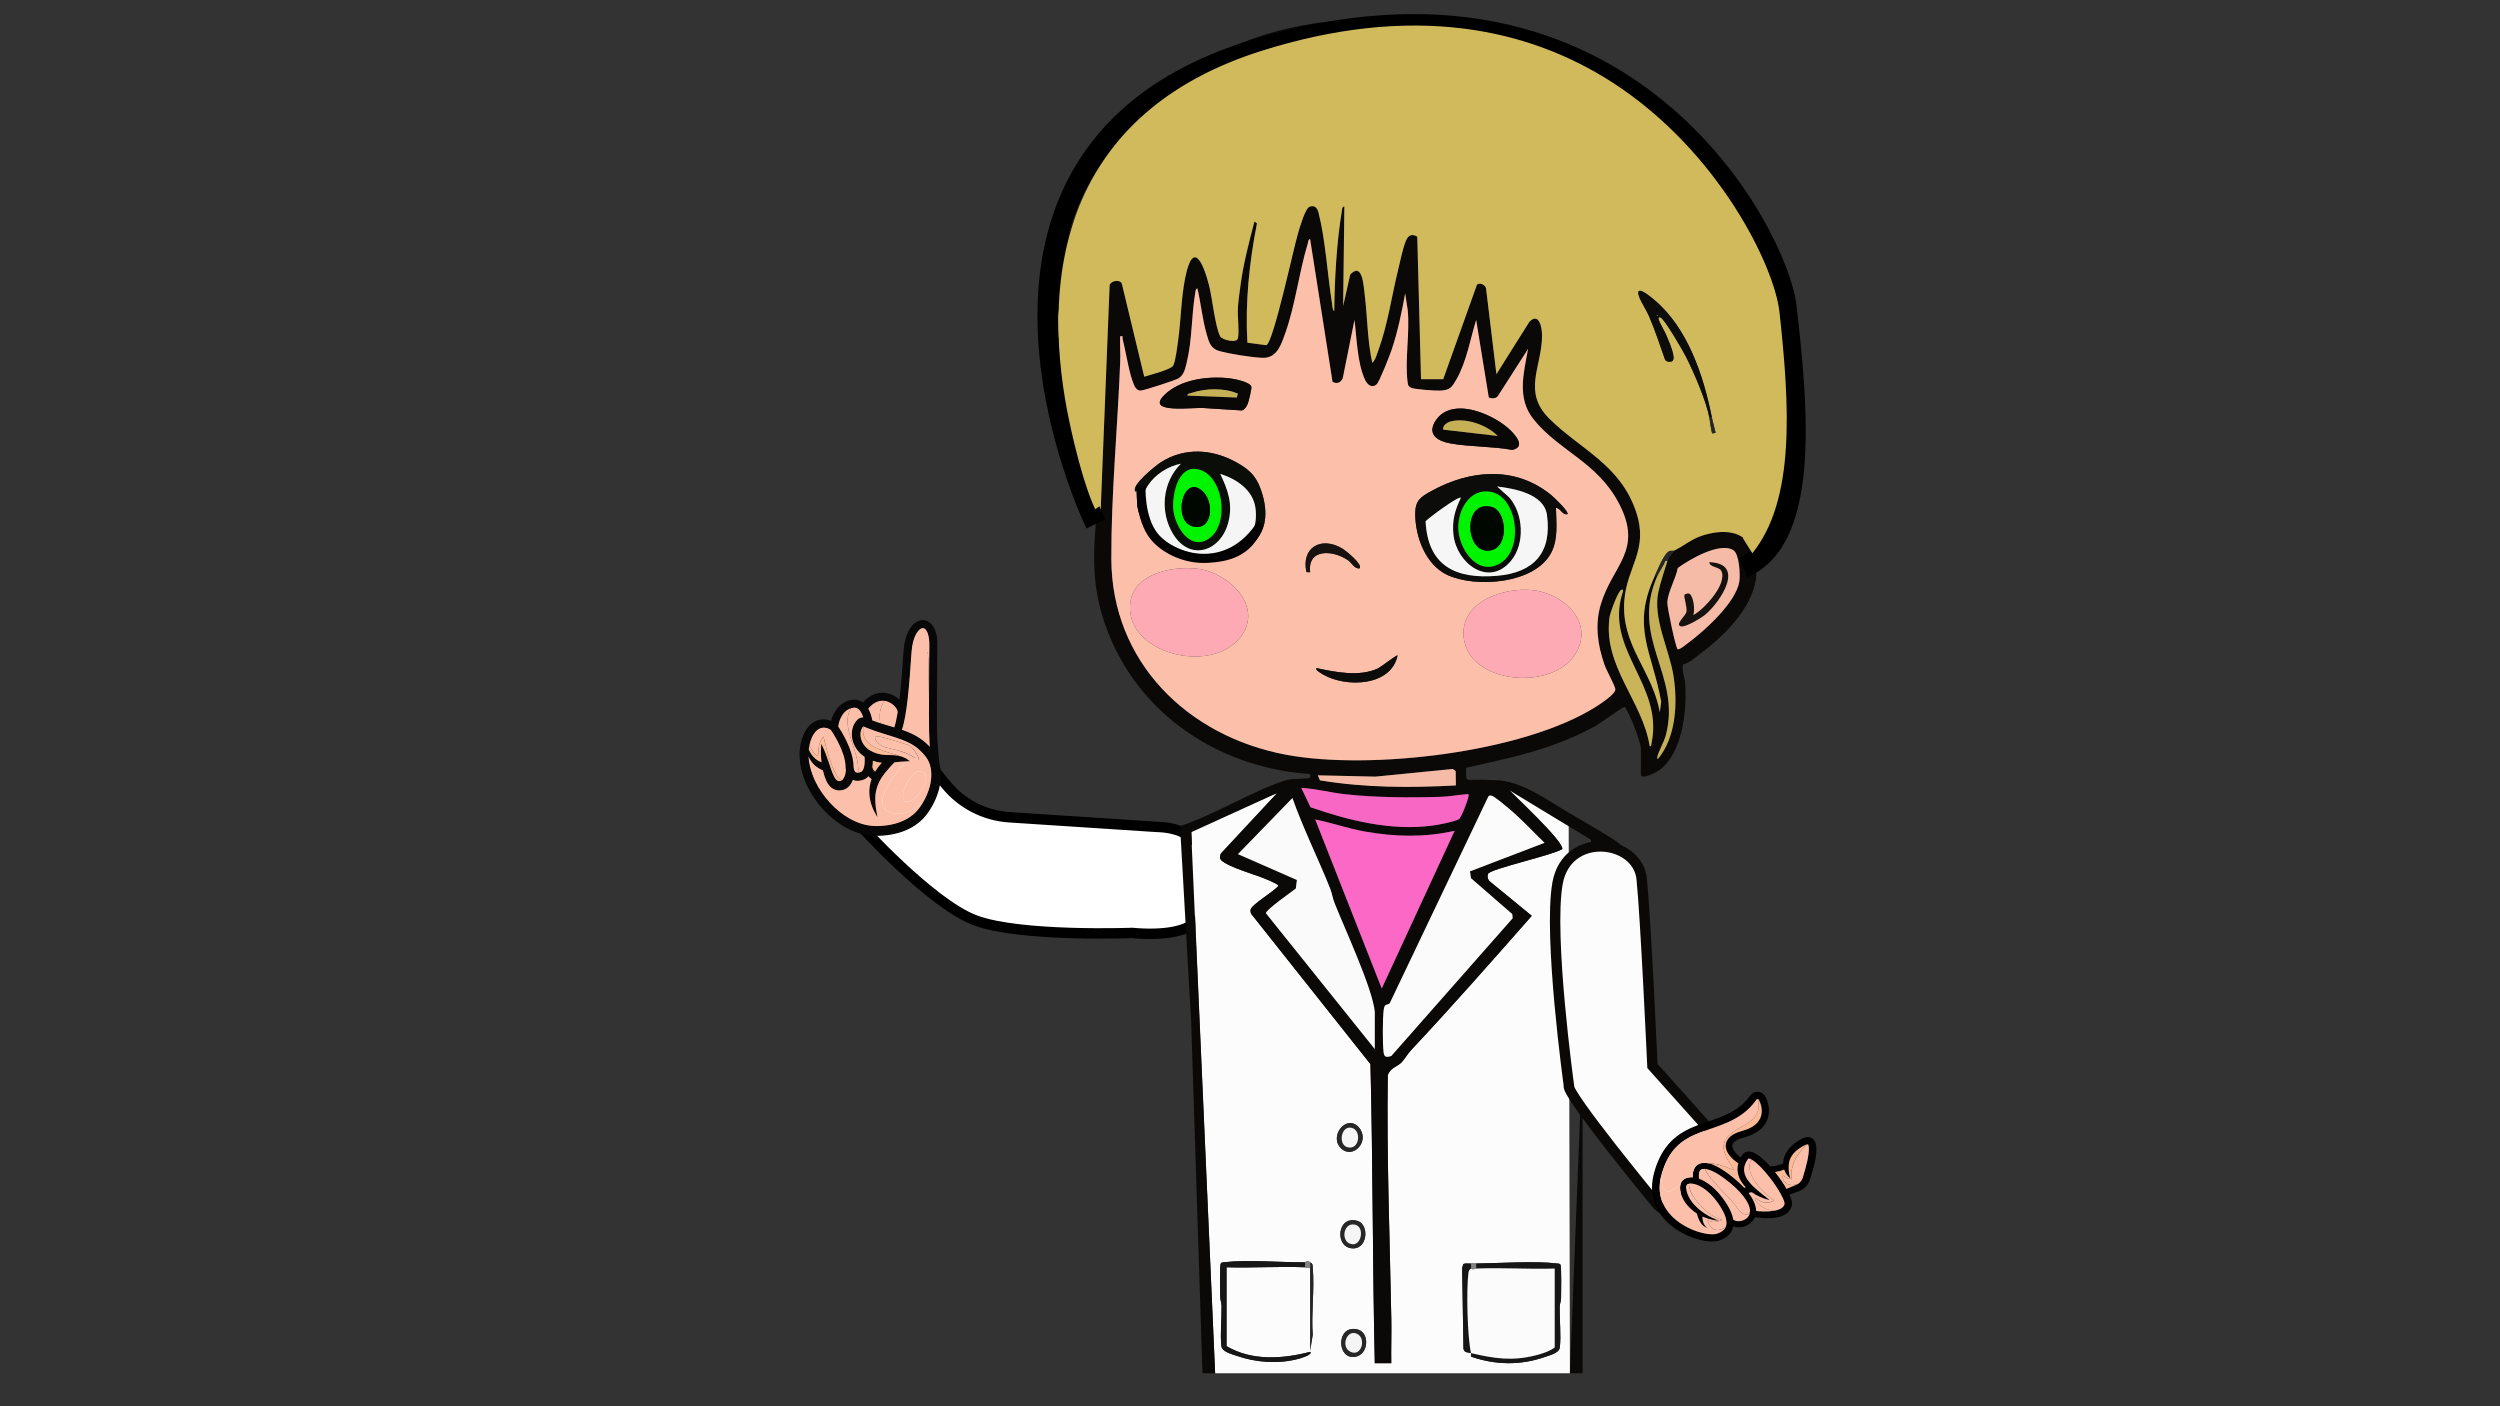 <?xml version="1.0" encoding="UTF-8"?>
<svg id="Layer_1" xmlns="http://www.w3.org/2000/svg" version="1.1" viewBox="0 0 1920 1080">
  <rect x="0" y="0" width="1920" height="1080" fill="#333333" stroke="none"/>
  <!-- Generator: Adobe Illustrator 29.1.0, SVG Export Plug-In . SVG Version: 2.1.0 Build 142)  -->
  <defs>
    <style>
      .st0 {
        fill: #0a0908;
      }

      .st1, .st2 {
        fill: #fcfcfc;
      }

      .st3 {
        fill: #f6f6f6;
      }

      .st2, .st4, .st5, .st6, .st7 {
        stroke-miterlimit: 10;
      }

      .st2, .st6 {
        stroke-width: 8px;
      }

      .st2, .st7 {
        stroke: #0a0908;
      }

      .st8 {
        fill: #272727;
      }

      .st9 {
        fill: #f867c3;
      }

      .st4 {
        stroke-width: 16px;
      }

      .st4, .st5, .st7 {
        fill: none;
      }

      .st4, .st6 {
        stroke: #000;
      }

      .st10 {
        fill: #0c0d0a;
      }

      .st11 {
        fill: #0b0d09;
      }

      .st12 {
        fill: #cab459;
      }

      .st13 {
        fill: #171210;
      }

      .st14 {
        fill: #feaab4;
      }

      .st15 {
        fill: #fbfbfb;
      }

      .st16 {
        fill: #0a0806;
      }

      .st17 {
        fill: #fb68c5;
      }

      .st18 {
        fill: #00f400;
      }

      .st19 {
        fill: #d1ba5c;
      }

      .st20 {
        fill: #f6bba7;
      }

      .st21 {
        fill: #c5b057;
      }

      .st5 {
        stroke: #070707;
      }

      .st6 {
        fill: #fff;
      }

      .st22 {
        fill: #828282;
      }

      .st23 {
        fill: #fcbfaa;
      }

      .st24 {
        fill: #fdd6b7;
      }

      .st25 {
        fill: #000700;
      }

      .st26 {
        fill: #fafafa;
      }

      .st27 {
        fill: #070707;
      }

      .st28 {
        fill: #fbbb98;
      }

      .st29 {
        fill: #f6f5f5;
      }

      .st30 {
        fill: #161616;
      }
    </style>
  </defs>
  <g>
    <path class="st6" d="M709.38,581.61l17.25,21.09c12.01,14.67,29.56,23.71,48.48,24.95l112.35,7.35c21.91.48,32.77,9.1,38.59,25.33s3.19,27.66-3.04,41.87-31.34,16.34-53.47,14.3c0,0-85.84,3.26-120.5-9.66s-90.34-74.93-90.34-74.93c-5.04-5.03-5.03-13.18.03-18.19l32.37-32.14c5.05-5.02,13.23-5,18.27.03Z"/>
    <g>
      <path class="st23" d="M684.44,558.5c-2.79-.82-5.54-1.63-8.26-2.5-.89-4.23-1.44-11.71,3.37-18.24,1.01.15,1.91.41,2.65.7,5.06,1.94,7.95,6.39,7.76,8.66-.81,4.98-1.75,9.16-2.83,12.18-.9-.27-1.8-.53-2.69-.8Z"/>
      <path class="st23" d="M653.98,543.28c2.01-.54,3.68-.39,5.08.49,1.96,1.22,3.59,3.97,4.68,7.79-1.39-.21-2.85.09-4,.86-.36.24-.69.51-.99.82l-.11.11-.07.08-.13.15-.26.31c-.35.41-.66.86-.97,1.3-1.19,1.81-1.96,3.87-2.28,5.95-.66,4.18.28,8.32,2.14,11.85,1.71,3.23,4.27,6.02,7.4,7.95.24,2.16.29,5.05-.18,7.53h-.02s0,.08,0,.11c-.48,2.38-1.45,4.38-3.22,4.96-.77.25-1.45.4-2.06.45,1.86-17.41-14.7-36.01-5.02-50.71Z"/>
      <path class="st23" d="M710.67,614.11c.15-.29.31-.57.46-.86,1.47-2.94,2.64-6.01,3.47-9.15.81-3.14,1.25-6.36,1.21-9.53-.04-3.17-.57-6.29-1.71-9.11-.57-1.41-1.29-2.74-2.15-3.96-.41-.59-.95-1.23-1.46-1.87-.53-.62-1.06-1.24-1.62-1.82-2.22-2.36-4.71-4.43-7.46-6.13-5.49-3.45-12.01-5.43-18.67-7.48-3.34-1.02-6.72-2.06-10.08-3.22-1.68-.59-3.36-1.19-5.03-1.85-.84-.32-1.66-.67-2.49-1l-1.91-.82c-4.09,20.49,25.44,19.21,34.12,26.82,0,0,0,0,0,0,0,0,0,0,0,0,0,0,0,0,0,0-7.36,5.48-26.76,30.07-17.11,37.85,5.48,4.42,17.02,5.73,30.44-7.87ZM703.51,582.79c-5.65-4.89-15.79-6.96-22.76-8.62-6.97-1.66-12.2-9.67-5.93-8.57,6.27,1.11,14.68,4.16,22.51,6.49,5.12,1.52,11.82,15.58,6.17,10.69ZM697.34,599.81c3.28-5.33,6.17-6.86,6.17-6.86,4.17-1.87,10.71,1.19,6,10.51-4.71,9.32-10.7,13.38-14.24,12.14-3.54-1.25-1.21-10.45,2.07-15.78Z"/>
      <path class="st24" d="M620.84,585.08c-.06-.39-.12-.77-.17-1.16.64,2.94,1.33,5.73,2.09,8.38-.77-2.47-1.4-4.88-1.92-7.22Z"/>
      <path class="st23" d="M635.3,558.66c.67.18,1.32.44,1.92.75.55.28,1.03.63,1.39.95,1.31,1.92,11.17,16.79,11.29,28.28,0,.7.07,1.79.33,3.01-.21,1.83-.57,3.6-1.2,5.1-.57,1.32-1.33,2.4-2.17,3-6.88-2.43-13.13-27.79-14.38-34.14,0,0-4.1,4.21-4.01,12.53.05,5.2-4.36-.32-7.24-6.57.35-1.5.8-2.96,1.36-4.38.59-1.5,1.28-2.87,2.12-4.11,1.65-2.49,3.92-4.23,6.55-4.66,1.31-.22,2.71-.13,4.05.24Z"/>
      <path class="st23" d="M714.29,495.03c.04-5.82-1.22-9.79-2.9-11.75-7.34,12.06-15.66,68.66,3.01,86.21-.6-11.27-.5-23.87-.24-57.25.04-5.21.09-10.92.13-17.21ZM711.14,547.22c-2.16-1.89-3.2-38.5-2.16-42.16,1.05-3.66,3.34-5.8,3.66-2.88.83,7.65.65,46.93-1.5,45.03Z"/>
      <path class="st23" d="M676.18,556c-.56-.18-1.11-.35-1.67-.54-1.62-.55-3.24-1.1-4.84-1.71-.06-.02-.12-.05-.18-.07-.59-3.16-1.6-6.64-3.31-9.54,4.93-6.05,9.86-6.9,13.38-6.38-4.81,6.53-4.26,14.01-3.37,18.24Z"/>
      <path class="st28" d="M669.41,589c.32-1.83.43-3.72.39-5.52.26.1.51.2.78.29,1.8.62,3.68,1.09,5.58,1.35.77.11,1.54.18,2.31.23-1.3,1.32-2.53,2.73-3.68,4.23-.65.82-1.2,1.73-1.8,2.59-.26.41-.51.84-.76,1.26-1.74-1.14-2.7-3.01-2.82-4.43Z"/>
      <path class="st23" d="M653.38,543.45c.2-.07.4-.12.59-.17-9.68,14.7,6.88,33.3,5.02,50.71-.91.07-1.65-.09-2.2-.48-1.29-.92-1.77-3.23-1.79-4.92-.12-12.3-9.4-26.97-11.81-30.58.37-2.79,2.19-11.95,10.18-14.57Z"/>
      <path class="st23" d="M622.8,592.45c-.01-.05-.03-.1-.04-.15-.76-2.64-1.45-5.44-2.09-8.38-.1-.84-.18-1.69-.23-2.54-.06-1.12-.08-2.23-.04-3.35.06.17.12.35.18.52l.52,1.49c.2.48.44.96.66,1.45.12.24.22.49.35.72l.41.69c.28.46.53.95.87,1.37,1.24,1.8,2.85,3.41,4.73,4.67.94.62,1.93,1.2,2.92,1.66.49.24,1.01.46,1.45.67h0c.11.47.21.94.33,1.41.55,2.16,1.18,4.32,2.18,6.52.51,1.1,1.1,2.2,1.92,3.3.82,1.08,1.9,2.17,3.34,2.94,1.43.77,3.12,1.08,4.58,1.02,1.37-.02,3.05-.35,4.43-1.12,1.39-.75,2.51-1.82,3.35-2.97.85-1.14,1.42-2.38,1.85-3.6.07-.2.13-.41.2-.61,1.17.63,2.48.96,3.92.96,1.27,0,2.64-.24,4.11-.73,1.77-.59,3.13-1.65,4.17-3.01.86,1.04,1.91,1.97,3.16,2.69-.32.94-.67,1.87-.9,2.83-1.11,4.15-1.23,8.5-.47,12.56.74,4.08,2.24,7.88,4.22,11.35-.73-3.93-1.27-7.82-1.19-11.61.01-.47-.01-.94.03-1.41l.14-1.4c.05-.46.04-.93.14-1.38l.25-1.36c.34-1.81.87-3.55,1.52-5.23,1.35-3.36,3.3-6.44,5.61-9.32,2.22-2.81,4.76-5.45,7.33-8.15.11-.01.23-.02.34-.04,1.69-.21,3.34-.4,5.03-.53,1.69-.14,3.42-.17,5.28-.26-7.36,5.48-26.76,30.07-17.11,37.85,5.48,4.42,17.02,5.73,30.44-7.87-.61,1.17-1.25,2.32-1.95,3.44-.42.71-.89,1.38-1.35,2.07-.48.68-.95,1.36-1.43,1.96-3.86,4.98-9.4,8.54-15.54,10.64-3.07,1.06-6.29,1.78-9.56,2.21-1.63.22-3.28.35-4.92.42l-1.23.03h-1.31s-1.24,0-1.24,0c-.4,0-.8-.03-1.19-.03-6.38-.26-12.71-2.41-18.46-5.6-5.76-3.22-10.98-7.51-15.5-12.43-4.52-4.92-8.39-10.48-11.3-16.48-.45-.93-.87-1.88-1.28-2.84-.56-1.63-1.09-3.31-1.6-5.06Z"/>
      <path class="st28" d="M628.46,578.14c-.09-8.32,4.01-12.53,4.01-12.53,1.25,6.35,7.5,31.71,14.38,34.14-.15.1-.3.2-.45.27-.52.26-.98.39-1.75.42-.68.03-1.16-.09-1.63-.31-.94-.42-2.03-1.76-2.89-3.42-.45-.82-.86-1.71-1.23-2.64-.39-.92-.75-1.88-1.09-2.85-.68-1.95-1.32-3.95-2.01-5.96-1.37-4.02-2.77-8.1-4.69-12.09-.34,4.39-.11,8.69.46,12.99-.55-.16-1.09-.34-1.62-.55-1.69-.67-3.26-1.67-4.64-2.97-.37-.3-.67-.67-1-1.02l-.49-.53c-.16-.18-.29-.38-.44-.58-.29-.39-.59-.78-.87-1.18l-.77-1.27c-.13-.21-.26-.42-.38-.64l-.33-.67-.49-1.02c.13-1.33.33-2.65.63-3.95.01-.06.03-.13.05-.19,2.88,6.25,7.29,11.77,7.24,6.57Z"/>
      <path class="st23" d="M714.39,569.49c.1,1.87.22,3.7.36,5.59-.45-.52-.91-1.04-1.39-1.53-2.58-2.71-5.54-5.13-8.75-7.08-3.2-1.97-6.61-3.47-10.01-4.73-.86-.32-1.73-.62-2.59-.91,4-11.39,5.84-34.84,7.49-59.96.87-13.18,6.07-19.16,9.36-19.02.87.03,1.74.52,2.51,1.43"/>
      <path class="st28" d="M697.34,584.12s0,0,0,0c-2.95-2.26-6.76-3.25-10.37-3.55-3.64-.33-6.96-.08-10.07-.57-3.11-.46-6.12-1.6-8.94-3.17-2.58-1.43-4.7-3.71-6.06-6.36-1.36-2.64-1.95-5.69-1.47-8.44.23-1.37.74-2.65,1.48-3.75.19-.27.38-.55.61-.79l.29-.34s.02,0,.02-.01c.03-.01.03,0,.03,0l.37.16c-4.09,20.49,25.44,19.21,34.12,26.82Z"/>
      <path class="st23" d="M703.51,592.95c4.17-1.87,10.71,1.19,6,10.51-4.71,9.32-10.7,13.38-14.24,12.14-3.54-1.25-1.21-10.45,2.07-15.78,3.28-5.33,6.17-6.86,6.17-6.86Z"/>
      <path class="st23" d="M711.14,547.22c-2.16-1.89-3.2-38.5-2.16-42.16,1.05-3.66,3.34-5.8,3.66-2.88.83,7.65.65,46.93-1.5,45.03Z"/>
      <path class="st23" d="M703.51,582.79c-5.65-4.89-15.79-6.96-22.76-8.62-6.97-1.66-12.2-9.67-5.93-8.57,6.27,1.11,14.68,4.16,22.51,6.49,5.12,1.52,11.82,15.58,6.17,10.69Z"/>
      <g>
        <path class="st27" d="M615.63,570.48c-.89,3.69-1.16,7.47-1,11.2.35,7.47,2.46,14.67,5.56,21.28,3.12,6.62,7.23,12.72,12.12,18.13,4.91,5.39,10.59,10.12,17.03,13.76,6.42,3.6,13.67,6.15,21.3,6.51,7.34.29,14.79-.57,21.87-3,3.53-1.24,6.97-2.85,10.13-5,1.58-1.06,3.09-2.24,4.49-3.56.72-.63,1.37-1.34,2.04-2.03.62-.73,1.28-1.43,1.85-2.21.61-.76,1.14-1.52,1.66-2.27.51-.76,1.04-1.53,1.51-2.32.98-1.56,1.88-3.18,2.7-4.84,1.66-3.31,2.96-6.82,3.89-10.44.91-3.63,1.41-7.4,1.34-11.22-.05-2.88-.45-5.81-1.29-8.64-1.99-20.59-1.96-24.93-1.57-73.53.04-5.21.08-10.92.13-17.21.1-13.25-5.51-18.16-10.35-18.34-6.3-.23-13.55,7.12-14.65,23.8-.86,12.99-1.84,26.62-3.23,37.95-1.9-2.02-4.37-3.74-7.14-4.8-3.66-1.4-12.69-3.37-21.22,6.49-.34-.27-.69-.53-1.07-.76-2.87-1.78-6.22-2.06-9.97-.83-8.71,2.85-11.93,10.8-13.12,15.77-.62-.28-1.26-.52-1.91-.72-2.01-.61-4.18-.81-6.33-.5-2.14.32-4.23,1.15-5.97,2.38-1.77,1.21-3.18,2.77-4.34,4.4-1.15,1.64-2.04,3.41-2.76,5.15-.72,1.76-1.3,3.57-1.74,5.42ZM620.44,581.38c-.06-1.12-.07-2.23-.04-3.34.06.17.12.35.18.52l.51,1.49c.2.49.44.96.66,1.45.12.24.22.49.35.72l.41.69c.28.46.53.95.87,1.37,1.24,1.79,2.85,3.41,4.73,4.67.93.62,1.93,1.2,2.92,1.67.49.24,1.01.46,1.45.67h.01c.1.47.21.94.33,1.41.54,2.16,1.18,4.33,2.18,6.52.5,1.1,1.1,2.2,1.92,3.3.82,1.08,1.9,2.17,3.33,2.94,1.44.77,3.12,1.08,4.58,1.02,1.37-.02,3.06-.35,4.43-1.12,1.39-.75,2.51-1.82,3.35-2.97.85-1.14,1.42-2.38,1.85-3.6.07-.2.13-.41.19-.61,1.17.63,2.48.96,3.93.96,1.27,0,2.64-.24,4.11-.73,1.77-.59,3.13-1.65,4.17-3.01.86,1.05,1.92,1.97,3.16,2.69-.32.94-.67,1.87-.91,2.83-1.11,4.14-1.23,8.5-.47,12.56.74,4.08,2.24,7.88,4.22,11.35-.73-3.94-1.27-7.82-1.19-11.61.01-.47-.01-.94.03-1.41l.14-1.4c.05-.46.04-.93.15-1.38l.25-1.36c.34-1.8.87-3.55,1.52-5.23,1.35-3.35,3.3-6.44,5.61-9.32,2.22-2.81,4.76-5.45,7.33-8.15.11-.01.23-.02.34-.04,1.69-.21,3.34-.4,5.03-.53,1.69-.14,3.42-.18,5.28-.26h0,0c-2.95-2.26-6.76-3.26-10.37-3.55-3.64-.32-6.96-.08-10.07-.57-3.11-.46-6.12-1.59-8.95-3.17-2.58-1.44-4.7-3.71-6.07-6.36-1.36-2.64-1.95-5.69-1.47-8.44.23-1.37.74-2.64,1.48-3.75.19-.27.38-.54.61-.79l.29-.34s.02-.01.02-.01c.03-.01.03,0,.03,0l.37.16,1.91.82c.83.33,1.66.68,2.49,1,1.67.66,3.34,1.26,5.03,1.84,3.36,1.16,6.75,2.2,10.08,3.23,6.66,2.06,13.18,4.04,18.67,7.48,2.76,1.7,5.24,3.76,7.46,6.13.56.59,1.09,1.2,1.62,1.82.51.63,1.05,1.28,1.46,1.87.86,1.22,1.58,2.55,2.15,3.96,1.14,2.82,1.67,5.94,1.71,9.11s-.4,6.39-1.22,9.53c-.82,3.14-2,6.21-3.47,9.15-.14.29-.3.58-.45.86-.61,1.17-1.25,2.33-1.95,3.44-.43.7-.9,1.38-1.35,2.07-.47.68-.95,1.35-1.44,1.96-3.86,4.98-9.4,8.54-15.54,10.64-3.07,1.06-6.3,1.78-9.56,2.21-1.63.22-3.28.35-4.92.42l-1.23.03h-1.31s-1.24,0-1.24,0c-.4.01-.8-.02-1.19-.03-6.38-.26-12.71-2.4-18.46-5.6-5.76-3.22-10.98-7.51-15.5-12.43-4.52-4.92-8.39-10.48-11.3-16.48-.45-.93-.87-1.88-1.28-2.84-1.7-4.01-2.93-8.19-3.56-12.43-.05-.39-.12-.77-.17-1.16-.1-.85-.18-1.69-.23-2.54ZM621.03,576.72l-.49-1.02c.13-1.33.33-2.65.63-3.95.01-.06.03-.13.05-.19.35-1.49.8-2.96,1.36-4.38.59-1.5,1.28-2.87,2.12-4.11,1.66-2.49,3.92-4.23,6.55-4.66,1.31-.22,2.71-.13,4.05.24.67.19,1.32.44,1.92.75.54.28,1.03.63,1.39.95,1.31,1.92,11.17,16.79,11.29,28.28,0,.7.07,1.79.33,3.01-.21,1.83-.57,3.6-1.2,5.1-.57,1.32-1.33,2.4-2.17,3-.15.1-.3.2-.45.27-.51.26-.97.39-1.74.42-.68.03-1.16-.09-1.63-.31-.94-.42-2.03-1.76-2.89-3.43-.45-.82-.86-1.71-1.23-2.64-.39-.92-.75-1.88-1.09-2.85-.68-1.95-1.32-3.95-2.01-5.96-1.37-4.02-2.77-8.1-4.69-12.09-.34,4.39-.1,8.7.46,12.99-.55-.16-1.09-.34-1.62-.55-1.69-.67-3.26-1.67-4.64-2.97-.37-.3-.66-.67-1-1.02l-.49-.53c-.16-.18-.29-.38-.44-.58-.29-.39-.59-.78-.87-1.18l-.76-1.27c-.13-.21-.26-.42-.38-.64l-.32-.67ZM643.2,558.01c.37-2.79,2.19-11.95,10.18-14.57.2-.06.4-.12.59-.17,2.01-.54,3.68-.39,5.08.49,1.97,1.22,3.59,3.97,4.68,7.78-1.39-.21-2.85.09-4,.86-.36.24-.69.51-.99.82l-.11.11-.06.08-.13.15-.26.31c-.35.41-.66.85-.97,1.3-1.18,1.81-1.96,3.87-2.28,5.95-.66,4.18.28,8.32,2.14,11.85,1.71,3.23,4.26,6.02,7.41,7.95.24,2.16.29,5.04-.18,7.53h-.02s0,.07,0,.11c-.48,2.39-1.45,4.38-3.22,4.96-.77.25-1.46.4-2.06.45-.91.07-1.65-.09-2.2-.48-1.29-.92-1.77-3.23-1.79-4.92-.12-12.3-9.4-26.97-11.81-30.58ZM669.49,553.68c-.59-3.16-1.6-6.64-3.31-9.54,4.93-6.06,9.86-6.9,13.37-6.38,1.02.15,1.91.41,2.65.7,5.06,1.94,7.95,6.39,7.76,8.66-.81,4.97-1.75,9.16-2.83,12.18-.9-.27-1.8-.53-2.69-.8-2.79-.82-5.54-1.63-8.26-2.5-.56-.18-1.11-.36-1.67-.54-1.62-.55-3.24-1.1-4.84-1.71l-.18-.07ZM669.41,589c.32-1.83.43-3.72.39-5.52.26.1.51.2.78.29,1.8.62,3.69,1.09,5.58,1.35.77.11,1.54.18,2.31.23-1.3,1.32-2.54,2.73-3.68,4.23-.65.82-1.2,1.73-1.8,2.59-.26.41-.51.84-.75,1.26-1.74-1.13-2.69-3.01-2.82-4.43ZM694.61,561.74c-.86-.31-1.73-.62-2.59-.91,4-11.39,5.84-34.84,7.49-59.96.87-13.18,6.07-19.16,9.36-19.02.87.03,1.74.51,2.51,1.42,1.68,1.97,2.94,5.93,2.9,11.76-.05,6.29-.09,12.01-.14,17.21-.26,33.37-.36,45.98.24,57.25.1,1.87.22,3.7.36,5.58-.45-.52-.91-1.04-1.39-1.53-2.58-2.71-5.54-5.13-8.75-7.08-3.2-1.97-6.61-3.47-10.01-4.73Z"/>
        <g>
          <path class="st5" d="M614.62,581.68c.35,7.47,2.46,14.67,5.56,21.28,3.12,6.62,7.23,12.72,12.12,18.13,4.91,5.39,10.59,10.12,17.03,13.76,6.42,3.6,13.67,6.15,21.3,6.51,7.34.29,14.79-.57,21.87-3,3.53-1.24,6.97-2.85,10.13-5,1.58-1.06,3.09-2.24,4.49-3.56.72-.63,1.37-1.34,2.04-2.03.62-.73,1.28-1.43,1.85-2.21.61-.76,1.14-1.52,1.66-2.27.51-.76,1.04-1.53,1.51-2.32.98-1.56,1.88-3.18,2.7-4.84,1.66-3.31,2.96-6.82,3.89-10.44.91-3.63,1.41-7.4,1.34-11.22-.05-2.88-.45-5.81-1.29-8.64-1.99-20.59-1.96-24.93-1.57-73.53.04-5.21.08-10.92.13-17.21.1-13.25-5.51-18.16-10.35-18.34-6.3-.23-13.55,7.12-14.65,23.8-.86,12.99-1.84,26.62-3.23,37.95-1.9-2.02-4.37-3.74-7.14-4.8-3.66-1.4-12.69-3.37-21.22,6.49-.34-.27-.69-.53-1.07-.76-2.87-1.78-6.22-2.06-9.97-.83-8.71,2.85-11.93,10.8-13.12,15.77-.62-.28-1.26-.52-1.91-.72-2.01-.61-4.18-.81-6.33-.5-2.14.32-4.23,1.15-5.97,2.38-1.77,1.21-3.18,2.77-4.34,4.4-1.15,1.64-2.04,3.41-2.76,5.15-.72,1.76-1.3,3.57-1.74,5.42-.89,3.69-1.16,7.47-1,11.2Z"/>
          <path class="st5" d="M624.4,597.51c-1.7-4.01-2.93-8.19-3.56-12.43-.05-.39-.12-.77-.17-1.16-.1-.85-.18-1.69-.23-2.54-.06-1.12-.07-2.23-.04-3.34.06.17.12.35.18.52l.51,1.49c.2.49.44.96.66,1.45.12.24.22.49.35.72l.41.69c.28.46.53.95.87,1.37,1.24,1.79,2.85,3.41,4.73,4.67.93.62,1.93,1.2,2.92,1.67.49.24,1.01.46,1.45.67h.01c.1.47.21.94.33,1.41.54,2.16,1.18,4.33,2.18,6.52.5,1.1,1.1,2.2,1.92,3.3.82,1.08,1.9,2.17,3.33,2.94,1.44.77,3.12,1.08,4.58,1.02,1.37-.02,3.06-.35,4.43-1.12,1.39-.75,2.51-1.82,3.35-2.97.85-1.14,1.42-2.38,1.85-3.6.07-.2.13-.41.19-.61,1.17.63,2.48.96,3.93.96,1.27,0,2.64-.24,4.11-.73,1.77-.59,3.13-1.65,4.17-3.01.86,1.05,1.92,1.97,3.16,2.69-.32.94-.67,1.87-.91,2.83-1.11,4.14-1.23,8.5-.47,12.56.74,4.08,2.24,7.88,4.22,11.35-.73-3.94-1.27-7.82-1.19-11.61.01-.47-.01-.94.03-1.41l.14-1.4c.05-.46.04-.93.15-1.38l.25-1.36c.34-1.8.87-3.55,1.52-5.23,1.35-3.35,3.3-6.44,5.61-9.32,2.22-2.81,4.76-5.45,7.33-8.15.11-.01.23-.02.34-.04,1.69-.21,3.34-.4,5.03-.53,1.69-.14,3.42-.18,5.28-.26h0,0c-2.95-2.26-6.76-3.26-10.37-3.55-3.64-.32-6.96-.08-10.07-.57-3.11-.46-6.12-1.59-8.95-3.17-2.58-1.44-4.7-3.71-6.07-6.36-1.36-2.64-1.95-5.69-1.47-8.44.23-1.37.74-2.64,1.48-3.75.19-.27.38-.54.61-.79l.29-.34s.02-.01.02-.01c.03-.01.03,0,.03,0l.37.16,1.91.82c.83.33,1.66.68,2.49,1,1.67.66,3.34,1.26,5.03,1.84,3.36,1.16,6.75,2.2,10.08,3.23,6.66,2.06,13.18,4.04,18.67,7.48,2.76,1.7,5.24,3.76,7.46,6.13.56.59,1.09,1.2,1.62,1.82.51.63,1.05,1.28,1.46,1.87.86,1.22,1.58,2.55,2.15,3.96,1.14,2.82,1.67,5.94,1.71,9.11s-.4,6.39-1.22,9.53c-.82,3.14-2,6.21-3.47,9.15-.14.29-.3.58-.45.86-.61,1.17-1.25,2.33-1.95,3.44-.43.7-.9,1.38-1.35,2.07-.47.68-.95,1.35-1.44,1.96-3.86,4.98-9.4,8.54-15.54,10.64-3.07,1.06-6.3,1.78-9.56,2.21-1.63.22-3.28.35-4.92.42l-1.23.03h-1.31s-1.24,0-1.24,0c-.4.01-.8-.02-1.19-.03-6.38-.26-12.71-2.4-18.46-5.6-5.76-3.22-10.98-7.51-15.5-12.43-4.52-4.92-8.39-10.48-11.3-16.48-.45-.93-.87-1.88-1.28-2.84Z"/>
          <path class="st5" d="M714.29,495.03c-.05,6.29-.09,12.01-.14,17.21-.26,33.37-.36,45.98.24,57.25.1,1.87.22,3.7.36,5.58-.45-.52-.91-1.04-1.39-1.53-2.58-2.71-5.54-5.13-8.75-7.08-3.2-1.97-6.61-3.47-10.01-4.73-.86-.31-1.73-.62-2.59-.91,4-11.39,5.84-34.84,7.49-59.96.87-13.18,6.07-19.16,9.36-19.02.87.03,1.74.51,2.51,1.42,1.68,1.97,2.94,5.93,2.9,11.76Z"/>
          <path class="st5" d="M689.96,547.12c-.81,4.97-1.75,9.16-2.83,12.18-.9-.27-1.8-.53-2.69-.8-2.79-.82-5.54-1.63-8.26-2.5-.56-.18-1.11-.36-1.67-.54-1.62-.55-3.24-1.1-4.84-1.71l-.18-.07c-.59-3.16-1.6-6.64-3.31-9.54,4.93-6.06,9.86-6.9,13.37-6.38,1.02.15,1.91.41,2.65.7,5.06,1.94,7.95,6.39,7.76,8.66Z"/>
          <path class="st5" d="M631.25,558.42c1.31-.22,2.71-.13,4.05.24.67.19,1.32.44,1.92.75.54.28,1.03.63,1.39.95,1.31,1.92,11.17,16.79,11.29,28.28,0,.7.07,1.79.33,3.01-.21,1.83-.57,3.6-1.2,5.1-.57,1.32-1.33,2.4-2.17,3-.15.1-.3.2-.45.27-.51.26-.97.39-1.74.42-.68.03-1.16-.09-1.63-.31-.94-.42-2.03-1.76-2.89-3.43-.45-.82-.86-1.71-1.23-2.64-.39-.92-.75-1.88-1.09-2.85-.68-1.95-1.32-3.95-2.01-5.96-1.37-4.02-2.77-8.1-4.69-12.09-.34,4.39-.1,8.7.46,12.99-.55-.16-1.09-.34-1.62-.55-1.69-.67-3.26-1.67-4.64-2.97-.37-.3-.66-.67-1-1.02l-.49-.53c-.16-.18-.29-.38-.44-.58-.29-.39-.59-.78-.87-1.18l-.76-1.27c-.13-.21-.26-.42-.38-.64l-.32-.67-.49-1.02c.13-1.33.33-2.65.63-3.95.01-.06.03-.13.05-.19.35-1.49.8-2.96,1.36-4.38.59-1.5,1.28-2.87,2.12-4.11,1.66-2.49,3.92-4.23,6.55-4.66Z"/>
          <path class="st5" d="M672.23,593.43c-1.74-1.13-2.69-3.01-2.82-4.43.32-1.83.43-3.72.39-5.52.26.1.51.2.78.29,1.8.62,3.69,1.09,5.58,1.35.77.11,1.54.18,2.31.23-1.3,1.32-2.54,2.73-3.68,4.23-.65.82-1.2,1.73-1.8,2.59-.26.41-.51.84-.75,1.26Z"/>
          <path class="st5" d="M643.2,558.01c.37-2.79,2.19-11.95,10.18-14.57.2-.06.4-.12.59-.17,2.01-.54,3.68-.39,5.08.49,1.97,1.22,3.59,3.97,4.68,7.78-1.39-.21-2.85.09-4,.86-.36.24-.69.51-.99.82l-.11.11-.06.08-.13.15-.26.31c-.35.41-.66.85-.97,1.3-1.18,1.81-1.96,3.87-2.28,5.95-.66,4.18.28,8.32,2.14,11.85,1.71,3.23,4.26,6.02,7.41,7.95.24,2.16.29,5.04-.18,7.53h-.02s0,.07,0,.11c-.48,2.39-1.45,4.38-3.22,4.96-.77.25-1.46.4-2.06.45-.91.07-1.65-.09-2.2-.48-1.29-.92-1.77-3.23-1.79-4.92-.12-12.3-9.4-26.97-11.81-30.58Z"/>
        </g>
      </g>
    </g>
  </g>
  <g>
    <path class="st1" d="M933.23,1054.67l-18.41-419.51,66.09-26.14-43.29,46.51c-1.51,3.63-.27,5.16,2.72,6.95,10.59,6.35,28,9.91,39.32,16.08.84.46,1.64.85,2.21,1.66-3.13,4.31-20.87,14.5-21.42,18.47-.16,1.15,0,2.26.56,3.28l91.49,115.28c1.92,76.54,1.58,153.19,3.34,229.68h12.66c-.2-11.14.24-22.32.04-33.47-1.16-62.51-3.64-125.02-2.72-187.68,1.67-5.39,6.8-6.45,10.04-9.38,2.39-2.17,5.28-7.17,7.71-9.76,31.69-33.74,62.25-68.56,92.83-103.3l-32.67-26.78c-1.21-1.47-1.72-3.81-.83-5.54,1.94-3.77,50.3-14.44,56.95-18.94,1.3-5.86-38.02-42.03-43.76-48.39l5.42.41,43.24,28.85.95,421.73h-272.45ZM1043.59,865.83c-9.19-10.59-23.34,6.56-13.69,16.06,9.08,8.93,22.8-5.56,13.69-16.06ZM1037.09,958.55c13.29,2.55,15.08-18.04,5.4-20.91-15.13-4.49-17.51,18.58-5.4,20.91ZM1002.31,969.41c-18.66.21-44.23-2.16-61.83-.05-1.07.13-2.17-.05-2.93.95-.88,1.26-.54,22.2-.46,25.78.05,2.29,1.01,4.41,1.05,6.7.2,9.59-1.19,22.05-.1,31.1.51,4.21,7.4,5.87,11.23,7.23,15.2,5.36,32.52,6.64,48.19,2.41,1.24-.33,11.08-3.2,8.75-5.33-20.96,5.46-44.86,7.17-64.22-4.37v-60.55c20.04.61,40.3-.82,60.33,0,.58.02,2.23,1.35,3.89,0,0,21.3,0,42.64,0,63.94l1.98-12.07c-1.22-16.6,1.48-35.09.02-51.44-.23-2.62.24-2.76-2-4.3-3-2.06-3.14,0-3.89,0ZM1129.78,970.38c-1.95.17-4-.45-5.9.42l-.96,2.92,1.02,62.05c.51,3.25,3.53,2.85,5.84,3.39.18.76-.34,1.93.1,2.79,18.83,6.49,38,6.78,56.84.13,3.83-1.35,10.72-3.01,11.23-7.23,1.09-9.05-.29-21.51-.1-31.1.05-2.29,1-4.41,1.05-6.7.08-3.57.42-24.52-.46-25.78-.76-1-1.86-.83-2.93-.95-16.96-2.04-43.83-.13-61.83.05-1.36.01-1.54-.2-3.89,0ZM1040.66,1042.05c10.84-1.72,11.33-18.9,1.83-21.08-16.52-3.8-16.03,23.33-1.83,21.08Z"/>
    <path class="st0" d="M1242.57,69.92c-128.43-78.49-316.22-85.29-399.03,59.82-45.92,80.48-60.62,194.74-1.97,272.63-2.18,24.56-2.25,46.03,4.8,69.79,21.29,71.82,85.97,117.34,159.84,122.31v2.9c-6.53,1.29-13.43.14-19.73,2.16-23.72,7.62-55.87,27.19-80.19,34.88l8.53,150.86,8.68,269.4h9.73l-18.41-415.51,66.09-30.14-43.29,46.51c-1.51,3.63-.27,5.16,2.72,6.95,10.59,6.35,28,9.91,39.32,16.08.84.46,1.64.85,2.21,1.66-3.13,4.31-20.87,14.5-21.42,18.47-.16,1.15,0,2.26.56,3.28l91.49,115.28c1.92,76.54,1.58,153.19,3.34,229.68h12.66c-.2-11.14.24-22.32.04-33.47-1.16-62.51-3.64-125.02-2.72-187.68,1.67-5.39,6.8-6.45,10.04-9.38,2.39-2.17,5.28-7.17,7.71-9.76,31.69-33.74,62.25-68.56,92.83-103.3l-32.67-26.78c-1.21-1.47-1.72-3.81-.83-5.54,1.94-3.77,50.3-14.44,56.95-18.94,1.3-5.86-38.02-42.03-43.76-48.39l-1.58.41,67.39,40.83-16.2,409.75h9.73v-284.84s1.56,1.64,1.56,1.64c-1.46-10.19-2.48-20.43-2.54-30.75,0-1.14.36-2.07.94-2.82-.23-22.47.37-44.96.08-67.42-.03-2.29-2.74-5.15-1.05-6.7,3.07-2.82,63.76,7.8,25.1-18.87-6.3-4.18-25.91-15.7-33.81-20.24-16.82-9.67-36.93-25.21-57.34-25.53-5.46-.09-14.7-.84-20.26-.03l-2.05-1.41-.1-8.05c22.64-5.17,45.5-9.73,67.34-17.72,10.33-3.78,21.95-8.79,31.55-14.12,3.78-2.1,20.9-14.5,22.21-14.73,1.88-.33,1.24.49,1.7,1.27,1.57,2.64,3.55,6.86,4.79,9.74,1.67,3.88,6.64,17.05,6.64,20.51v20.35c0,4.33,12.25-2.04,14.11-3.39,17.91-13.08,21.33-46.02,19.98-66.4-.33-4.98-2.72-9.74-1.85-14.86,4.82-1.1,8.53-4.6,12.42-7.49,18.67-13.89,39.9-34.25,43.77-58.15.54-3.35-.32-6.54.58-10.08,1.58-6.23,10.47-20.55,13.62-28.1,55.42-132.96-1.88-264.24-120.22-336.56ZM1055.83,805.68l-83.6-104.29c-.43-2.41,19.92-16.59,22.97-19.03l.81-6.52-45.27-19.86,41.83-43.1c8.32,23.55,19.71,46.23,28.98,69.49,1.39,3.5,1.93,7.5,3.38,11.16,7.67,19.42,29.24,65.62,30.89,83.57v28.58ZM1010.1,629.36c12.78,2.55,25.05,6.94,37.92,9.22,23.47,4.16,45.74,4.68,69.1-.5l-55.95,121.1-51.08-129.81ZM1142.93,611.93c.67-1.18,1.51-1.14,2.69-.83,2.3.6,10.91,7.95,13.36,10,9.61,8.05,18.2,17.48,27.21,26.17l-57.26,21.92.79,5.26,31.69,27.55.32,3.19-93.24,105.82c-3.69,1.18-5.44,1-5.91-2.88-.79-6.52-.79-26.53.14-32.93.73-4.98,2.76-2.94,4.53-4.65l75.67-158.64ZM1126.38,609.96c1.55-.11,1.65-.16,1.44,1.44-.37,2.92-5.35,16.49-7.47,17.77-3.31,2-16.02,4.33-20.37,4.91-31.49,4.18-64-3.84-93.52-14.11l-7.06-14.83c11.24.61,22.35,3.57,33.58,4.83,23.48,2.62,50.28,2.76,73.98,1.99,6.04-.2,13.32-1.56,19.42-1.99ZM1012.05,595.45l44.31,1,59.29-5.89,2.32,1.63.14,11.01c-34.78,1.95-69.96,1.85-104.37-3.89l-1.69-3.86ZM1226.03,542.56c-55.88,35.65-174.31,49.16-238.49,37.08-75.76-14.27-133.79-71.41-134.06-150.31-.17-49.42,4.86-101.52,6.81-151.14.26-6.61-.28-13.29-.04-19.9,2.95-.48,1.55.75,1.96,2.36,2.45,9.45,5.17,27.78,9,35.65.65,1.33,1.44,2.38,2.69,3.19.7.49,1.45.44,2.26.44,2.37-.02,26.33-7.82,28.76-9.25,4.6-2.71,5.43-8.13,6.58-12.82,4.09-16.7,3.47-35.02,6.28-51.88.19-1.13.3-4.51,1.8-4.48,2.71,11.38,3.86,23.9,7.1,35.08,1.67,5.77,2.93,11.02,9.4,12.92,7.79,2.3,25.48,5.06,33.6,5.34,10.93.37,14.22-10.04,17.31-18.69,7.88-22.04,10.55-46.65,17.33-68.97.34-1.1.36-3.6,1.85-3.46l17.2,109.54c3.42,1.85,6.3.72,7.85-2.75l9.01-44.79c1.78,14.07,2.09,32.79,8.01,45.8,1.7,3.73,5.19,7.02,9.04,3.62,2.12-1.88,10.09-22.33,11.45-26.38,4.73-14.03,7.78-28.84,10.44-43.39l1.98,13.03c1.66,17.11-2.34,38.76-.09,55.31.32,2.37.48,2.96,2.69,4.1,2.42,1.25,18.56,2.35,22.21,2.19,7.74-.33,9.02-2.48,12.63-8.74,7.63-13.26,10.63-30.96,15.08-45.55l9.71,59.58c2.23.94,5.19,1.01,6.86-.94l23.31-36.37c-3.4,18.8-8.84,37.93,4.38,54.27,19.69,24.33,48.96,32.69,65.52,64.59,18.75,36.14-5.26,47.33-14.14,77.61-4.56,15.56-2.31,30.93,2.89,45.98,1.58,4.56,7.92,15.77,8.38,18.89.5,3.46-11.39,11.23-14.54,13.24ZM1268.45,570.28c-.21,1.04-.06,3.13-1.47,2.87-5.57-35.02-36-61.46-30.9-99.05.47-3.46,6.4-19.79,9.01-21.07,1.76-.87,1.49.77,1.07,2.04-14.24,43.73,31.36,70.53,22.28,115.21ZM1335.83,446.49c-2.55,16.24-26.8,38.1-39.76,47.61-1.25.92-6.49,5.31-7.67,4.46-1.48-1.06-7.89-31.66-7.87-35.36.03-8.04,6.53-18.86,8.02-26.97,8.85-6.51,32.05-20.16,42.64-13.7,4.62,2.82,5.43,19,4.65,23.97ZM1360.14,394.16c-2.92,7.87-8.58,23.17-12.89,29.79-.26.4-1.15,1.28-1.44.97-3.82-18.85-24.16-18.45-39.2-13.35-7.84,2.66-14.06,8.08-21.14,11.41-1.88,3.78-3.51,3.37-4.87,7.75-2.16,7-5.42,16.72-6.94,23.61-4.51,20.44,8.24,44.11,11.52,64.36,3.38,20.79,2.16,47.37-11.88,64.14-.75.14-.59-.89-.49-1.45.62-3.72,5.18-11.55,6.55-16.74,12.22-46.46-27.84-73.69-6.54-122.28h-1.95c-18.2,39.39-2.2,57.46,4.9,96.36l-1,8.27c-5.77-32.04-29.93-51.2-27.29-85.78,2.01-26.25,18.91-38.63,9.07-68.05-12.13-36.26-42.45-47.76-66.45-71.41-21.23-20.91-5.91-39.81-5.79-64.01.03-6.05-2.27-18.28-9.75-10.59l-25.3,40.19-8.01-66.15c-.92-2.53-4.65-4.45-6.95-2.55l-25.92,72.57h-17.03l-2.89-109.5c-3.69-2.12-6.5-1.49-8.34,2.4-2.67,5.62-4.71,16.38-6.29,22.8-5.12,20.75-7.93,42.1-15.31,62.26-1.08,2.94-2.23,7.45-4.61,9.45-3.82-17.34-3.66-35.25-5.86-52.79-.81-6.47-1.73-24.99-11.1-14.95l-5.42,24.14.95-76.53c-1.89.4-1.71,1.94-1.94,3.39-4.07,25.04-5.49,51.68-5.84,77.02-1.42-.61-1.53-4.86-1.78-6.45-3.42-21.49-5-48.72-10.31-69.18-.9-3.48-2.74-5.82-6.68-4.62-3.55,1.07-7.74,16.27-8.95,20.19-3.35,10.84-19.11,84.92-24.49,86.26l-14.5-1.91c-1.76-30.74,1.42-61.54,7.36-91.64l-1.94-1.44c-4.11,15.88-8.37,31.77-10.57,48.1-.77,5.71-1.79,12.59-2.13,18.23-.41,6.92,1.18,17.06.04,23.29-.77,4.19-12.08,1.19-13.45-1.13-3.93-6.63-6.31-29.78-8.61-38.9-4.08-16.17-12.3-37.13-18.49-6.16-3.09,15.44-3.18,31.48-5.29,47.05-.6,4.43-2.07,17.06-3.95,20.29-1.7,2.92-17.99,7.13-22.2,8.42l-17.19-71.48c-1.46-3.4-7.98-2.43-9.37,1.01l-7.01,176.06c-52.17-71.06-40.17-172.13-3.27-247.4C912.13,4.19,1079.22-3.79,1209.92,59.81c128.18,62.38,202.27,193.96,150.22,334.35Z"/>
    <path class="st30" d="M1002.31,969.41c-18.66.21-44.23-2.16-61.83-.05-1.07.13-2.17-.05-2.93.95-.88,1.26-.54,22.2-.46,25.78.05,2.29,1.01,4.41,1.05,6.7.2,9.59-1.19,22.05-.1,31.1.51,4.21,7.4,5.87,11.23,7.23,15.2,5.36,32.52,6.64,48.19,2.41,1.24-.33,11.08-3.2,8.75-5.33-20.96,5.46-44.86,7.17-64.22-4.37v-60.55c20.04.61,40.3-.82,60.33,0v-3.88Z"/>
    <path class="st30" d="M1133.67,970.38v3.88c20.03-.82,40.28.61,60.33,0v60.55c-3.89,3.02-9.6,4.8-14.39,6.02-18.26,4.66-31.94,2.54-49.83-1.66-2.88-12.02-3.67-48.94-2-61.6.39-2.95,1.9-3.04,2-3.32.31-.84-.22-2.78,0-3.88-1.95.17-4-.45-5.9.42l-.96,2.92,1.02,62.05c.51,3.25,3.53,2.85,5.84,3.39.18.76-.34,1.93.1,2.79,18.83,6.49,38,6.78,56.84.13,3.83-1.35,10.72-3.01,11.23-7.23,1.09-9.05-.29-21.51-.1-31.1.05-2.29,1-4.41,1.05-6.7.08-3.57.42-24.52-.46-25.78-.76-1-1.86-.83-2.93-.95-16.96-2.04-43.83-.13-61.83.05Z"/>
    <path class="st8" d="M1043.59,865.83c9.1,10.5-4.62,24.99-13.69,16.06-9.65-9.49,4.51-26.65,13.69-16.06ZM1036.88,881.32c7.95-.09,8.52-15.09-.2-15.33-7.47-.21-9.23,15.44.2,15.33Z"/>
    <path class="st8" d="M1037.09,958.55c-12.11-2.32-9.73-25.39,5.4-20.91,9.68,2.87,7.89,23.46-5.4,20.91ZM1038.97,955.6c6.8.3,9.13-13.49,1.55-15.08-9.47-1.99-11.24,14.66-1.55,15.08Z"/>
    <path class="st8" d="M1040.66,1042.05c-14.2,2.25-14.69-24.88,1.83-21.08,9.5,2.18,9.01,19.36-1.83,21.08ZM1037,1038.07c9.21,4.76,13.08-12.39,3.51-14.26-6.64-1.3-10.63,10.58-3.51,14.26Z"/>
    <path class="st8" d="M1006.2,973.29c0,21.3,0,42.64,0,63.94l1.98-12.07c-1.22-16.6,1.48-35.09.02-51.44-.23-2.62.24-2.76-2-4.3v3.88Z"/>
    <path class="st22" d="M1002.31,969.41v3.88c.58.02,2.23,1.35,3.89,0v-3.88c-3-2.06-3.14,0-3.89,0Z"/>
    <path class="st22" d="M1129.78,970.38c-.22,1.09.31,3.04,0,3.88,1.66,1.35,3.31.02,3.89,0v-3.88c-1.36.01-1.54-.2-3.89,0Z"/>
    <path class="st19" d="M1282.3,423.19c-4.35,1.62-9.42,14.83-11.43,19.18-18.19,39.39-2.2,57.46,4.9,96.36l-1,8.27c-5.77-32.04-29.93-51.2-27.29-85.78,2.01-26.25,18.91-38.63,9.07-68.05-12.13-36.26-42.45-47.76-66.45-71.41-21.23-20.91-5.91-39.81-5.79-64.01.03-6.05-2.27-18.28-9.75-10.59l-25.3,40.19-8.01-66.15c-.92-2.53-4.65-4.45-6.95-2.55l-25.92,72.57h-17.03l-2.89-109.5c-3.69-2.12-6.5-1.49-8.34,2.4-2.67,5.62-4.71,16.38-6.29,22.8-5.12,20.75-7.93,42.1-15.31,62.26-1.08,2.94-2.23,7.45-4.61,9.45-3.82-17.34-3.66-35.25-5.86-52.79-.81-6.47-1.73-24.99-11.1-14.95l-5.42,24.14.95-76.53c-1.89.4-1.71,1.94-1.94,3.39-4.07,25.04-5.49,51.68-5.84,77.02-1.42-.61-1.53-4.86-1.78-6.45-3.42-21.49-5-48.72-10.31-69.18-.9-3.48-2.74-5.82-6.68-4.62-3.55,1.07-7.74,16.27-8.95,20.19-3.35,10.84-19.11,84.92-24.49,86.26l-14.5-1.91c-1.76-30.74,1.42-61.54,7.36-91.64l-1.94-1.44c-4.11,15.88-8.37,31.77-10.57,48.1-.77,5.71-1.79,12.59-2.13,18.23-.41,6.92,1.18,17.06.04,23.29-.77,4.19-12.08,1.19-13.45-1.13-3.93-6.63-6.31-29.78-8.61-38.9-4.08-16.17-12.3-37.13-18.49-6.16-3.09,15.44-3.18,31.48-5.29,47.05-.6,4.43-2.07,17.06-3.95,20.29-1.7,2.92-17.99,7.13-22.2,8.42l-17.19-71.48c-1.46-3.4-7.98-2.43-9.37,1.01l-7.01,176.06c-52.17-71.06-40.17-172.13-3.27-247.4C912.13,4.19,1079.22-3.79,1209.92,59.81c128.18,62.38,202.27,193.96,150.22,334.35-2.92,7.86-8.58,23.17-12.89,29.79-.26.4-1.15,1.28-1.44.97-3.82-18.85-24.16-18.45-39.2-13.35-7.84,2.66-14.06,8.08-21.14,11.41-.43.2-2.05-.21-3.17.2ZM1270.36,230.21c-2.42-2.03-14.69-12.47-11.68-2.91,1.45,4.62,5.71,10.62,7.78,15.51,4.62,10.9,8.36,22.15,12.28,33.31.89,1.75,3.38,2.01,5.13,1.43,4.31-1.45-2.54-16.02-3.79-19.23-1.51-3.89-5.31-9.86-6.28-13.13-.36-1.23.23-1.95,1.43-1.43,3.37,1.47,17.43,25.88,19.82,30.65,6.5,12.95,15.22,33.52,17.65,45.88.34,1.75,1.64,12.45,2.44,12.6l2.44-.5c-.83-4.01-2.14-8.11-2.93-12.1-6.38-31.87-18.47-68.43-44.3-90.08Z"/>
    <path class="st23" d="M926.69,256.55c1.67,5.77,2.93,11.02,9.4,12.92,7.79,2.3,25.48,5.06,33.6,5.34,10.93.37,14.22-10.04,17.31-18.69,7.88-22.04,10.55-46.65,17.33-68.97.34-1.1.36-3.6,1.85-3.46l17.2,109.54c3.42,1.85,6.3.72,7.85-2.75l9.01-44.79c1.78,14.07,2.09,32.79,8.01,45.8,1.7,3.73,5.19,7.02,9.04,3.62,2.12-1.88,10.09-22.33,11.45-26.38,4.73-14.03,7.78-28.84,10.44-43.39l1.98,13.03c1.66,17.11-2.34,38.76-.09,55.31.32,2.37.48,2.96,2.69,4.1,2.42,1.25,18.56,2.35,22.21,2.19,7.74-.33,9.02-2.48,12.63-8.74,7.63-13.26,10.63-30.96,15.08-45.55l9.71,59.58c2.23.94,5.19,1.01,6.86-.94l23.31-36.37c-3.4,18.8-8.84,37.93,4.38,54.27,19.69,24.33,48.96,32.69,65.52,64.59,18.75,36.14-5.26,47.33-14.14,77.61-4.56,15.56-2.31,30.93,2.89,45.98,1.58,4.56,7.92,15.77,8.38,18.89.5,3.46-11.39,11.23-14.54,13.24-55.88,35.65-174.31,49.16-238.49,37.08-75.76-14.27-133.79-71.41-134.06-150.31-.17-49.42,4.86-101.52,6.81-151.14.26-6.61-.28-13.29-.04-19.9,2.95-.48,1.55.75,1.96,2.36,2.45,9.45,5.17,27.78,9,35.65.65,1.33,1.44,2.38,2.69,3.19.7.49,1.45.44,2.26.44,2.37-.02,26.33-7.82,28.76-9.25,4.6-2.71,5.43-8.13,6.58-12.82,4.09-16.7,3.47-35.02,6.28-51.88.19-1.13.3-4.51,1.8-4.48,2.71,11.38,3.86,23.9,7.1,35.08ZM894.29,303.32c-15.66,15.37,24.65,8.89,31.68,10.15l27.98,1.77c2.19-1.02,3.55-3.15,4.38-5.32.69-1.82,3.1-11.75,2.74-12.9-1.14-3.72-13.07-6.06-16.92-6.49-16.4-1.84-37.63.79-49.86,12.79ZM1103.08,322.29c-7.54,10.68.03,16.3,10.75,18.24,15.19,2.75,32.29,2.17,47.62,5.01,9.18-2.22,4.3-8.91-.04-13.63-8.75-9.51-26.25-17.95-39.25-18.17-7.67-.13-14.59,2.19-19.08,8.55ZM969.72,380.36c-3.61-12.86-8.56-18.92-20.27-25.35-18.51-10.17-39.61-11.61-57.79-.06-3.76,2.39-23.32,17.92-19.72,22.5l2.9-.97c-3,8.56-1.52,16.09,2.74,23.97.68,1.26,1.85,1.74,2.14,2.19,4.2,6.56,4.05,5.92,9.73,10.66,11.58,9.66,19.48,13.69,35.03,14.53,30.97,1.68,54.64-14.02,45.25-47.47ZM1203.73,394.89c1.73-1.6-10.64-13.22-12.19-14.5-27.67-22.81-62.56-19.78-92.57-3.1-8.02,4.46-12.04,7.19-12.08,17.12-.06,17.56,7.84,39.34,24.71,47.17,21.89,10.17,67.11,6.87,79.66-16.97,5.64-10.71,3.88-22.99,3.72-34.56,3.77.14,4.56,5.64,8.75,4.83ZM1006.2,439.46c-2.24-18.67,18.05-16.94,29.13-9.15,3.01,2.12,4.81,6.64,8.81,6.23,2.84-2.9-10.55-13.66-13.33-15.3-16.4-9.72-31.6-.51-27.46,18.15l2.84.07ZM868.27,461.49c-6.7,39.33,61.01,57.83,84.4,27.84,18.34-23.51-9.21-49.54-32.82-52.53-18.1-2.29-47.89,3.05-51.58,24.69ZM1124.2,490.07c4.75,38.25,78.68,41.67,89.31,4.17,6.18-21.78-16.32-38.62-35.84-40.95-22.75-2.72-56.92,9.02-53.48,36.78ZM1016.26,518.09c17.35,10.05,52.09,9.25,57.08-14.69-.64-.68-12.89,8.91-14.9,9.86-14.37,6.75-32.6,2.97-47.36-.17-1.53,1.33,4.48,4.59,5.19,5Z"/>
    <path class="st15" d="M1067.26,770.56c-1.76,1.71-3.8-.33-4.53,4.65-.93,6.4-.93,26.41-.14,32.93.47,3.88,2.22,4.06,5.91,2.88l93.24-105.82-.32-3.19-31.69-27.55-.79-5.26,57.26-21.92c-9.01-8.69-17.6-18.13-27.21-26.17-2.45-2.06-11.06-9.4-13.36-10-1.18-.31-2.03-.35-2.69.83l-75.67,158.64Z"/>
    <path class="st26" d="M1055.83,777.1c-1.65-17.94-23.22-64.15-30.89-83.57-1.45-3.67-1.99-7.67-3.38-11.16-9.27-23.26-20.66-45.94-28.98-69.49l-41.83,43.1,45.27,19.86-.81,6.52c-3.05,2.44-23.41,16.62-22.97,19.03l83.6,104.29v-28.58Z"/>
    <path class="st17" d="M1010.1,629.36l51.08,129.81,55.95-121.1c-23.36,5.18-45.63,4.66-69.1.5-12.87-2.28-25.14-6.67-37.92-9.22Z"/>
    <path class="st9" d="M999.4,605.13l7.06,14.83c29.52,10.27,62.03,18.29,93.52,14.11,4.35-.58,17.06-2.9,20.37-4.91,2.12-1.28,7.1-14.85,7.47-17.77.2-1.6.11-1.55-1.44-1.44-6.1.43-13.38,1.8-19.42,1.99-23.7.77-50.5.63-73.98-1.99-11.23-1.25-22.34-4.22-33.58-4.83Z"/>
    <path class="st12" d="M1266.99,573.15c1.41.25,1.26-1.83,1.47-2.87,9.07-44.68-36.53-71.48-22.28-115.21.41-1.27.68-2.91-1.07-2.04-2.6,1.28-8.53,17.61-9,21.07-5.11,37.6,25.32,64.03,30.9,99.05Z"/>
    <path class="st20" d="M1012.05,595.45l1.69,3.86c34.4,5.73,69.58,5.83,104.37,3.89l-.14-11.01-2.32-1.63-59.29,5.89-44.31-1Z"/>
    <path class="st21" d="M1280.6,430.74c-2.36-.52-2.01,1.2-2.74,2.55-1.44,2.66-3.98,6.65-5.04,9.08-21.3,48.6,18.76,75.82,6.54,122.28-1.36,5.19-5.92,13.02-6.55,16.74-.09.56-.25,1.6.49,1.45,14.04-16.77,15.26-43.35,11.88-64.14-3.29-20.25-16.03-43.92-11.52-64.36,1.52-6.88,4.78-16.61,6.94-23.61Z"/>
    <path class="st8" d="M1270.87,442.36h1.95c1.06-2.43,3.6-6.41,5.04-9.08.73-1.35.38-3.07,2.74-2.55,1.35-4.39,2.99-3.97,4.87-7.75-.43.2-2.05-.21-3.17.2-4.35,1.62-9.42,14.83-11.43,19.18Z"/>
    <path class="st15" d="M1133.67,974.26c-.58.02-2.23,1.35-3.89,0-.1.28-1.61.36-2,3.32-1.67,12.66-.87,49.58,2,61.6,17.9,4.2,31.57,6.32,49.83,1.66,4.78-1.22,10.49-3,14.39-6.02v-60.55c-20.05.61-40.3-.82-60.33,0Z"/>
    <path class="st29" d="M1036.68,866c-7.47-.21-9.23,15.44.2,15.33,7.95-.09,8.52-15.09-.2-15.33Z"/>
    <path class="st29" d="M1040.52,940.52c-9.47-1.99-11.24,14.66-1.55,15.08,6.8.3,9.13-13.49,1.55-15.08Z"/>
    <path class="st29" d="M1040.51,1023.81c-6.64-1.3-10.63,10.58-3.51,14.26,9.21,4.76,13.08-12.39,3.51-14.26Z"/>
    <path class="st10" d="M1312.71,320.29c-2.43-12.36-11.15-32.93-17.65-45.88-2.39-4.76-16.45-29.18-19.82-30.65-1.2-.52-1.8.2-1.43,1.43.97,3.27,4.77,9.24,6.28,13.13,1.25,3.21,8.1,17.78,3.79,19.23-1.75.59-4.25.32-5.13-1.43-3.92-11.16-7.66-22.41-12.28-33.31-2.07-4.89-6.32-10.89-7.78-15.51-3.01-9.57,9.25.88,11.68,2.91,25.83,21.64,37.92,58.21,44.3,90.08h-1.95ZM1273.3,242.78v-.97c-.63.32-.63.65,0,.97Z"/>
    <path class="st8" d="M1312.71,320.29c.34,1.75,1.64,12.45,2.44,12.6l2.44-.5c-.83-4.01-2.14-8.11-2.93-12.1h-1.95Z"/>
    <path class="st14" d="M919.84,436.8c-18.1-2.29-47.89,3.05-51.58,24.69-6.7,39.33,61.01,57.83,84.4,27.84,18.34-23.51-9.21-49.54-32.82-52.53Z"/>
    <path class="st14" d="M1177.67,453.29c-22.75-2.72-56.92,9.02-53.48,36.78,4.75,38.25,78.68,41.67,89.31,4.17,6.18-21.78-16.32-38.62-35.84-40.95Z"/>
    <path class="st10" d="M1191.26,424.61c-12.55,23.83-57.78,27.14-79.66,16.97-16.86-7.84-24.77-29.61-24.71-47.17.04-9.92,4.06-12.66,12.08-17.12,30.01-16.69,64.9-19.71,92.57,3.1,1.55,1.27,13.92,12.9,12.19,14.5-4.19.81-4.98-4.69-8.75-4.83.16,11.57,1.92,23.85-3.72,34.56ZM1094.85,400.37c1.71,34.12,22.92,44.54,54.75,41.87,28.63-2.4,42.43-17.88,38.47-46.78-2.22-16.26-25.07-20.22-38.36-21.86l9.22,8.24c11.14,12.53,12.42,35.81,1.5,48.91-17.2,20.64-41.75,1.88-44.16-19.99-1.19-10.84,1.06-18.89,5.71-28.45-1.64-1.68-24.81,15.37-27.14,18.07ZM1119.97,405.06c-.01,15.2,13.38,36.73,30.57,28.42,20.49-9.91,15.32-52.22-5.91-55.79-15.86-2.67-24.65,13.66-24.66,27.37Z"/>
    <path class="st11" d="M924.47,425.89c22.85,1.06,42.81-9.79,39.79-35.26-1.69-14.24-14.47-22.69-27.14-26.74,5.92,12.41,9.74,22.92,6.35,36.84-5.47,22.47-29.28,31.1-42.55,9.36-10.34-16.94-8.22-39.89,6.03-53.95-20.16,3.89-38.43,25.09-26.27,45.53l-.97.97c-.29-.45-1.45-.93-2.14-2.19-4.25-7.87-5.74-15.41-2.74-23.97l-2.9.97c-3.6-4.58,15.96-20.11,19.72-22.5,18.18-11.55,39.28-10.11,57.79.06,11.71,6.43,16.66,12.49,20.27,25.35,9.39,33.45-14.28,49.16-45.25,47.47v-1.94ZM901.13,391.49c1.25,12.5,12.62,31.92,27.17,22.23,16.69-11.12,11.29-50.43-9.42-53.49-14.6-2.16-18.8,20.7-17.75,31.27Z"/>
    <path class="st16" d="M961.06,297.02c.36,1.15-2.05,11.08-2.74,12.9-.83,2.17-2.18,4.3-4.38,5.32l-27.98-1.77c-7.03-1.26-47.35,5.22-31.68-10.15,12.23-12.01,33.46-14.64,49.86-12.79,3.85.43,15.77,2.78,16.92,6.49ZM949.79,305.29l.94-2.92c-10.29-4.67-25-4.28-35.64-.62-1.27.44-2.97.27-3.28,2.06l37.97,1.49Z"/>
    <path class="st16" d="M1161.41,331.91c4.34,4.72,9.23,11.41.04,13.63-15.33-2.84-32.44-2.26-47.62-5.01-10.72-1.94-18.29-7.56-10.75-18.24,4.49-6.36,11.41-8.68,19.08-8.55,13,.22,30.5,8.66,39.25,18.17ZM1150.21,334.81c-8.23-8.46-24.4-14.16-36.03-11.16-2.61.67-6.54,3.17-5.81,6.32l41.84,4.84Z"/>
    <path class="st10" d="M1011.07,513.09c-1.53,1.33,4.48,4.59,5.19,5,17.35,10.05,52.09,9.25,57.08-14.69-.64-.68-12.89,8.91-14.9,9.86-14.37,6.75-32.6,2.97-47.36-.17Z"/>
    <path class="st13" d="M1003.36,439.39l2.84.07c-2.24-18.67,18.05-16.94,29.13-9.15,3.01,2.12,4.81,6.64,8.81,6.23,2.84-2.9-10.55-13.66-13.33-15.3-16.4-9.72-31.6-.51-27.46,18.15Z"/>
    <path class="st22" d="M890.41,413.3h-.97c11.58,9.66,19.48,13.69,35.03,14.53v-1.94c-13.86-.64-22.7-5.51-34.06-12.59Z"/>
    <path class="st8" d="M879.71,402.64c4.2,6.56,4.05,5.92,9.73,10.66h.97c.02-1.9-1.32-2.69-2.41-3.89-1.6-1.75-6.4-6.19-7.32-7.73l-.97.97Z"/>
    <path class="st13" d="M1312.71,431.71c.23,4.17,7.63,3.43,9.24,6.77,4.8,9.92-13.01,29.31-21.42,33.9,1.06-4.42.47-12.2-2.32-15.85-.93-1.22-3.69-.82-4.55.33s2.23,9.13,1.48,13.08c-.56,2.99-9.14,9.81-4.21,11.12,3.55.94,15.8-6.52,18.86-9.12,11.77-9.99,31.16-39.32,2.91-40.21Z"/>
    <path class="st19" d="M1273.3,241.81c-.63.32-.63.65,0,.97v-.97Z"/>
    <path class="st3" d="M1121.99,382.3c-1.64-1.68-24.81,15.37-27.14,18.07,1.71,34.12,22.92,44.54,54.75,41.87,28.63-2.4,42.43-17.88,38.47-46.78-2.22-16.26-25.07-20.22-38.36-21.86l9.22,8.24c11.14,12.53,12.42,35.81,1.5,48.91-17.2,20.64-41.75,1.88-44.16-19.99-1.19-10.84,1.06-18.89,5.71-28.45Z"/>
    <path class="st18" d="M1150.54,433.48c-17.19,8.31-30.58-13.22-30.57-28.42.01-13.71,8.8-30.04,24.66-27.37,21.23,3.57,26.4,45.89,5.91,55.79ZM1145.41,422.57c13.71-3.25,11.74-30.31.18-33.26-23.1-5.89-20.53,38.08-.18,33.26Z"/>
    <path class="st29" d="M880.68,401.67c.92,1.54,5.72,5.98,7.32,7.73,1.1,1.2,2.44,1.99,2.41,3.89,11.35,7.08,20.19,11.95,34.06,12.59,22.85,1.06,42.81-9.79,39.79-35.26-1.69-14.24-14.47-22.69-27.14-26.74,5.92,12.41,9.74,22.92,6.35,36.84-5.47,22.47-29.28,31.1-42.55,9.36-10.34-16.94-8.22-39.89,6.03-53.95-20.16,3.89-38.43,25.09-26.27,45.53Z"/>
    <path class="st18" d="M928.29,413.72c-14.55,9.69-25.92-9.72-27.17-22.23-1.06-10.57,3.15-33.42,17.75-31.27,20.71,3.06,26.11,42.37,9.42,53.49ZM916.41,404.38c14.72,3.32,16.19-18.13,7.73-26.6-15.57-15.59-24.41,22.83-7.73,26.6Z"/>
    <path class="st21" d="M911.82,303.81l37.97,1.49.94-2.92c-10.29-4.67-25-4.28-35.64-.62-1.27.44-2.97.27-3.28,2.06Z"/>
    <path class="st21" d="M1108.37,329.97l41.84,4.84c-8.23-8.46-24.4-14.16-36.03-11.16-2.61.67-6.54,3.17-5.81,6.32Z"/>
    <path class="st20" d="M1280.52,463.2c.03-8.04,6.53-18.86,8.02-26.97,8.85-6.51,32.05-20.16,42.64-13.7,4.62,2.82,5.43,19,4.65,23.97-2.55,16.24-26.8,38.1-39.76,47.61-1.25.92-6.49,5.31-7.67,4.46-1.48-1.06-7.89-31.66-7.87-35.36ZM1321.96,438.48c4.8,9.92-13.01,29.31-21.42,33.9,1.06-4.42.47-12.2-2.32-15.85-.93-1.22-3.69-.82-4.55.33s2.23,9.13,1.48,13.08c-.56,2.99-9.14,9.81-4.21,11.12,3.55.94,15.8-6.52,18.86-9.12,11.77-9.99,31.16-39.32,2.91-40.21.23,4.17,7.63,3.43,9.24,6.77Z"/>
    <path class="st25" d="M1145.6,389.32c-23.1-5.89-20.53,38.08-.18,33.26,13.71-3.25,11.74-30.31.18-33.26Z"/>
    <path class="st25" d="M924.14,377.78c-15.57-15.59-24.41,22.83-7.73,26.6,14.72,3.32,16.19-18.13,7.73-26.6Z"/>
  </g>
  <path class="st2" d="M1318.66,874.09l-49.58-55.44s-5.14-113.03-8.26-143.67-57.5-37.03-64.65,3.51,8.76,155.28,8.76,155.28c-3.29,5.11,67.96,91.5,67.96,91.5,4.56,5.1,11.96,5.1,16.53,0l29.24-32.7c4.56-5.1,4.56-13.38,0-18.48Z"/>
  <path class="st7" d="M-471.15,945.11"/>
  <g>
    <path d="M1375.21,928.29c-.83,1.68-2.16,3.03-3.56,3.99-1.41.97-2.89,1.59-4.35,2.04-1.46.46-2.92.74-4.35.94-2.88.37-5.7.38-8.47.24-1.39-.07-2.77-.21-4.14-.38-.85-.11-1.67-.22-2.51-.36-.69,1.63-1.76,3.09-3.2,4.34-3.41,2.96-8.76,4.5-13.51,2.78-.33,1.73-1.01,3.44-2.06,4.9-1.41,2-3.31,3.45-5.25,4.48-.98.52-1.97.95-2.97,1.31l-.38.14-.44.14c-.31.1-.6.17-.89.23-.58.13-1.15.21-1.7.28-2.22.23-4.3.13-6.33-.12s-4.01-.65-5.96-1.14c-3.89-1-7.63-2.41-11.22-4.17-3.58-1.76-7-3.89-10.16-6.41-3.14-2.52-6.03-5.45-8.4-8.81-2.38-3.35-4.23-7.13-5.33-11.14-1.12-4-1.48-8.2-1.18-12.29.27-4.09,1.28-8.1,2.47-11.83.6-1.89,1.28-3.76,2.07-5.6.77-1.84,1.65-3.65,2.64-5.41,1.96-3.53,4.38-6.85,7.25-9.76,2.86-2.92,6.15-5.4,9.63-7.42,6.98-4.08,14.5-6.39,21.62-8.84,7.13-2.43,14.01-5.11,19.84-9.28,2.91-2.07,5.54-4.49,7.84-7.22.57-.69,1.13-1.38,1.66-2.1l.4-.54.15-.2.19-.24c.13-.16.27-.31.42-.46.59-.59,1.3-1.07,2.07-1.39,1.54-.65,3.25-.69,4.77-.19,1.53.49,2.9,1.57,3.72,2.95.23.4.3.56.44.83.13.24.24.49.35.74.23.49.43.99.62,1.49.38,1.01.69,2.03.93,3.08.24,1.04.42,2.11.51,3.19.1,1.08.12,2.18.05,3.27-.12,2.19-.66,4.4-1.56,6.46-.92,2.04-2.23,3.9-3.76,5.47-1.53,1.57-3.29,2.84-5.12,3.88-1.83,1.04-3.74,1.84-5.66,2.5-.96.34-1.93.61-2.91.88-.91.25-1.72.47-2.54.76-1.63.56-3.16,1.28-4.35,2.18-1.2.91-1.93,1.94-2.11,3.03-.21,1.09.15,2.45.93,3.79.78,1.34,1.9,2.62,3.17,3.78.73.66,1.51,1.28,2.33,1.87.32-.57.65-1.13,1.02-1.66l.31-.46c.03-.06.13-.19.23-.31l.29-.34c.2-.23.45-.44.69-.65.26-.2.54-.38.82-.54,1.19-.63,2.48-.73,3.5-.62,2.06.25,3.49,1.02,4.83,1.78,1.32.78,2.49,1.64,3.61,2.54,2.22,1.8,4.2,3.75,6.1,5.75.42.44.82.89,1.23,1.34,3.67-.14,7.01-.92,9.95-2.34,0-.76.07-1.53.19-2.29.18-1.06.46-2.11.84-3.11.74-2.02,1.86-3.87,3.16-5.51,1.3-1.65,2.82-3.07,4.42-4.32,1.61-1.25,3.27-2.34,5.04-3.32.97-.5,1.95-1,3.21-1.31.59-.18,1.33-.26,2.06-.29.4.02.81.06,1.22.11.43.1.86.24,1.28.4.41.21.82.45,1.19.72.33.29.67.6.94.93.24.32.47.66.68,1,.16.32.31.65.46.98.48,1.27.65,2.43.76,3.54.17,2.19,0,4.21-.24,6.18-.25,1.97-.6,3.88-1.01,5.76-.8,3.77-1.88,7.43-3.03,11.05l-.44,1.35-.23.67-.11.34-.15.41c-.41,1.09-.96,2.13-1.62,3.08-1.34,1.91-3.14,3.47-5.2,4.51-.51.26-1.06.48-1.58.68l-1.32.46-2.64.92c-1.02.35-2.04.69-3.06,1.04.13.28.26.54.38.83.56,1.35,1.09,2.72,1.41,4.41.08.43.13.89.16,1.39,0,.26,0,.54-.01.82l-.05.46-.03.23-.04.17c-.11.44-.22.88-.35,1.32-.17.43-.34.86-.54,1.28ZM1368.43,927.71c.78-.57,1.34-1.22,1.69-1.95.08-.19.15-.38.23-.57l.16-.62.02-.07v-.02s0-.02,0-.03v-.18c-.02-.16-.04-.37-.08-.59-.18-.93-.6-2.07-1.08-3.18-.49-1.12-1.06-2.24-1.67-3.35-1.23-2.22-2.58-4.43-4.03-6.58-2.89-4.31-6.13-8.42-9.59-12.24-1.73-1.9-3.55-3.72-5.45-5.31-.95-.79-1.92-1.52-2.89-2.11-.13-.08-.26-.16-.4-.23-.83-.47-1.66-.8-2.18-.85-.29-.04-.38,0-.39,0t-.02,0s-.02,0-.04.03c0,.02-.02.03-.03.04-.01.01-.02.01-.08.09l-.26.36c-.71.96-1.27,1.97-1.75,3-.93,2.06-1.32,4.25-1.04,6.42.29,2.17,1.19,4.33,2.55,6.31.66,1,1.43,1.94,2.26,2.87.41.47.84.91,1.27,1.37.44.44.89.89,1.35,1.33,1.84,1.75,3.81,3.43,5.87,5.07,2.05,1.65,4.17,3.27,6.3,5.01-2.69-.56-5.28-1.46-7.78-2.59-2.09-.95-4.11-2.09-6.02-3.42-.85.14-1.69.31-2.47.49,3.67,4.82,5.68,9.39,5.83,13.48,0,.13,0,.26,0,.4.69.07,1.4.14,2.09.19,1.28.09,2.57.14,3.84.17,2.55.04,5.09-.08,7.5-.47.71-.12,1.41-.26,2.09-.43,1.61-.41,3.09-.98,4.19-1.79ZM1380.5,909.44c1.2-.69,2.23-1.65,2.97-2.8.38-.59.68-1.23.92-1.89l.09-.25.1-.32.21-.66.41-1.32c1.06-3.51,2.01-7.06,2.8-10.58.39-1.76.72-3.53.94-5.26.22-1.73.34-3.46.26-4.99-.06-.74-.18-1.45-.35-1.93-.05-.1-.09-.19-.13-.29-.04-.06-.08-.1-.1-.17-.03-.02-.05-.02-.04-.06-.02.01-.01.02,0-.01-.03.02-.03,0-.05-.02-.04,0-.07,0-.1-.01-.02,0-.05,0-.07,0-.19.03-.39,0-.7.1-.56.11-1.28.42-1.97.76-3.06,1.59-5.97,3.56-8.11,6.03-1.07,1.23-1.98,2.58-2.59,4.04-.32.72-.54,1.48-.75,2.25-.17.77-.33,1.56-.42,2.36-.36,3.24.12,6.71,1.1,10.5-1.6-1.18-2.87-2.78-3.79-4.59-.34-.66-.63-1.35-.87-2.07-2.18.91-4.52,1.55-7,1.91,1.85,2.32,3.59,4.7,5.26,7.16,1.25,1.85,2.46,3.75,3.57,5.72,1.15-.49,2.31-.98,3.47-1.46l2.59-1.06,1.3-.53c.34-.14.65-.3.97-.47.03-.02.07-.05.1-.07ZM1341.53,935.55c1.62-1.4,2.42-3.1,2.48-5.17,0-.18.01-.37,0-.55-.24-6.6-7.4-15.6-19.62-24.69-.03-.03-.07-.05-.1-.08-7.67-5.69-12.29-7.16-14.92-7.31-1.51-.08-2.37.27-2.77.51-1.53.93-2.17,3.43-1.84,6.97.91.33,1.79.7,2.64,1.11,3.74,1.84,6.97,4.36,9.84,7.15,2.87,2.8,5.37,5.91,7.59,9.17,2.21,3.28,4.25,6.76,5.54,10.81.32,1.01.58,2.08.75,3.18,3.52,2.38,8.1.88,10.39-1.11ZM1321.2,946.4c1.41-.74,2.6-1.68,3.41-2.79.23-.31.43-.65.59-.99.43-.87.67-1.84.74-2.9.07-1.48-.16-3.08-.66-4.69-.98-3.23-2.76-6.43-4.77-9.46-2.02-3.04-4.29-5.91-6.84-8.46-2.54-2.54-5.38-4.77-8.46-6.32-1.53-.77-3.14-1.36-4.7-1.64-1.25-.23-2.5-.23-3.46.04-.23.06-.45.14-.64.23-.48.23-.83.56-.98.86-.21.38-.36,1.03-.39,1.75-.07,1.44.27,3.1.84,4.67,1.14,3.18,3.13,6.16,5.53,8.77,1.78,1.94,3.8,3.69,6,5.27l.17-.02s0,.09,0,.14c.73.52,1.47,1.01,2.23,1.49,3.12,1.99,6.52,3.63,10.06,5.15-3.84-.32-7.66-1.23-11.3-2.73-.37-.15-.73-.31-1.09-.47.02,1.07.1,2.12.3,3.15.21,1.07.56,2.12,1.14,3.08.56.97,1.36,1.84,2.32,2.56-1.14-.37-2.24-.96-3.21-1.79-.97-.82-1.79-1.87-2.44-2.99-.65-1.12-1.15-2.31-1.58-3.51-.34-.95-.62-1.9-.89-2.85-1.63-1.03-3.19-2.21-4.63-3.53-2.97-2.75-5.49-6.12-7.01-10.09-.73-1.99-1.26-4.12-1.19-6.49.05-1.18.23-2.44.89-3.76.42-.82.99-1.5,1.64-2.04.46-.38.95-.7,1.45-.95,1.22-.61,2.47-.87,3.66-.95.7-.05,1.38-.03,2.05.02-.19-5.86,2.06-8.62,4.18-9.91,2.09-1.28,4.75-1.54,7.93-.83,4.17.94,9.23,3.57,15.02,7.86l.11.08c4.9,3.64,9.02,7.28,12.31,10.83.38-.11.8-.23,1.26-.34-.42-.43-.82-.88-1.23-1.32-.45-.57-.92-1.12-1.34-1.73-1.73-2.37-3.09-5.2-3.6-8.32-.39-2.35-.2-4.79.42-7.06-1.27-.82-2.49-1.73-3.66-2.75-1.56-1.37-3.03-2.94-4.21-4.87-.58-.97-1.09-2.04-1.41-3.23-.32-1.19-.45-2.52-.25-3.85.19-1.33.73-2.61,1.44-3.67.72-1.06,1.6-1.92,2.51-2.63,1.84-1.42,3.81-2.31,5.76-3.02.96-.35,1.99-.65,2.91-.9.86-.25,1.72-.5,2.54-.8,3.33-1.17,6.43-2.83,8.66-5.17,1.11-1.16,2.01-2.48,2.64-3.91.6-1.44.97-2.98,1.05-4.59.05-.8.02-1.61-.06-2.43-.08-.81-.22-1.63-.42-2.43-.19-.81-.44-1.6-.74-2.37-.15-.38-.31-.76-.49-1.13-.09-.19-.17-.37-.27-.55-.08-.16-.22-.42-.23-.44-.16-.25-.38-.41-.66-.5-.04-.01-.09-.02-.13-.03-.24-.05-.5-.02-.68.06-.11.05-.2.11-.28.2-.02.02-.04.05-.06.07l-.09.12-.45.61c-.59.82-1.22,1.61-1.85,2.39-2.58,3.12-5.59,5.89-8.87,8.24-3.28,2.36-6.81,4.29-10.41,5.91-3.6,1.63-7.26,2.96-10.88,4.22-7.23,2.51-14.35,4.78-20.55,8.4-3.09,1.8-5.93,3.94-8.4,6.46-2.48,2.5-4.58,5.37-6.32,8.5-.87,1.55-1.66,3.17-2.36,4.84-.13.31-.26.63-.39.94-.12.28-.23.57-.34.86-.42,1.09-.81,2.19-1.16,3.3-.01.03-.02.07-.03.1-1.11,3.48-1.96,6.87-2.19,10.35-.25,3.49.03,6.98.94,10.32.9,3.33,2.42,6.5,4.43,9.36,4.03,5.74,9.89,10.26,16.34,13.47,3.23,1.61,6.64,2.91,10.11,3.82,1.74.45,3.49.81,5.23,1.03,1.74.22,3.48.3,5.05.14.39-.04.77-.1,1.11-.18.17-.04.34-.08.49-.13l.24-.07.3-.1c.79-.28,1.55-.61,2.25-.98Z"/>
    <path class="st23" d="M1370.13,925.76c-.35.73-.91,1.38-1.69,1.95-1.11.81-2.59,1.38-4.19,1.79-12.37,1.58-20.73-12.83-13.99-8.11,7,4.9,12.11.43,12.11.43-14.69-10.54-22.51-24.06-17.01-31.15.14.07.27.15.4.23.97.6,1.94,1.32,2.89,2.11,1.9,1.59,3.71,3.41,5.45,5.31,3.45,3.83,6.7,7.94,9.59,12.24,1.45,2.15,2.8,4.36,4.03,6.58.61,1.11,1.18,2.24,1.67,3.35.48,1.1.9,2.24,1.08,3.18.04.22.07.43.08.59v.18s0,.02,0,.03v.02s-.02.07-.02.07l-.16.62c-.08.19-.15.38-.23.57Z"/>
    <path class="st23" d="M1383.47,906.64c-.75,1.15-1.77,2.11-2.97,2.8-11.47,3.57-12.66-8.25-10.49-6.22,1.51,1.41,3.57,2,4.8,2.24.64.12,1.07.15,1.07.15-1.78-11.61,7.85-24.42,12.55-26.75.03,0,.07.02.1.01.02.03.02.04.05.02,0,.03-.01.02,0,.01,0,.04.01.04.04.06.02.07.06.11.1.17.04.1.08.2.13.29.17.48.28,1.18.35,1.93.08,1.54-.04,3.26-.26,4.99-.23,1.74-.56,3.5-.94,5.26-.79,3.52-1.74,7.07-2.8,10.58l-.41,1.32-.21.66-.1.32-.09.25c-.23.66-.53,1.3-.92,1.89Z"/>
    <path class="st28" d="M1380.5,909.44s-.07.05-.1.07c-.32.17-.63.33-.97.47l-1.3.53-2.59,1.06c-1.16.48-2.31.97-3.47,1.46-1.11-1.97-2.32-3.87-3.57-5.72-1.67-2.45-3.42-4.84-5.26-7.16,2.48-.36,4.82-1,7-1.91.24.72.53,1.41.87,2.07.92,1.81,2.19,3.42,3.79,4.59l-.09.56c-1.23-.24-3.29-.83-4.8-2.24-2.17-2.03-.98,9.79,10.49,6.22Z"/>
    <path class="st23" d="M1364.24,929.49c-.68.17-1.38.32-2.09.43-2.41.39-4.95.51-7.5.47-1.28-.03-2.56-.07-3.84-.17-.69-.05-1.4-.12-2.09-.19,0-.13,0-.26,0-.4-.15-4.09-2.15-8.66-5.83-13.48.77-.18,1.61-.36,2.47-.49,1.92,1.33,3.93,2.48,6.02,3.42,2.5,1.13,5.09,2.03,7.78,2.59-2.12-1.75-4.25-3.36-6.3-5.01-2.05-1.64-4.03-3.32-5.87-5.07-.46-.44-.9-.88-1.35-1.33-.43-.46-.86-.9-1.27-1.37-.82-.92-1.59-1.87-2.26-2.87-1.36-1.97-2.26-4.13-2.55-6.31-.29-2.17.11-4.36,1.04-6.42.48-1.03,1.04-2.04,1.75-3l.26-.36c.05-.08.06-.08.08-.09.01-.01.03-.02.03-.04.02-.03.04-.01.04-.03t.02,0s.1-.03.39,0c.52.05,1.35.39,2.18.85-5.49,7.09,2.33,20.61,17.01,31.15,0,0-5.11,4.47-12.11-.43-6.74-4.72,1.62,9.69,13.99,8.11Z"/>
    <path class="st28" d="M1375.87,905.62s-.42-.03-1.07-.15l.09-.56c-.98-3.8-1.46-7.26-1.1-10.5.09-.81.25-1.59.42-2.36.21-.77.43-1.53.75-2.25.62-1.46,1.52-2.81,2.59-4.04,2.15-2.47,5.06-4.44,8.11-6.03.69-.33,1.41-.65,1.97-.76.31-.1.51-.07.7-.1.02,0,.05,0,.07,0-4.7,2.32-14.33,15.14-12.55,26.75Z"/>
    <path class="st23" d="M1344,930.38c-.05,2.07-.86,3.77-2.48,5.17-2.29,1.99-6.87,3.49-10.39,1.11-.17-1.1-.43-2.17-.75-3.18-1.29-4.05-3.34-7.53-5.54-10.81-2.22-3.26-4.72-6.37-7.59-9.17-2.87-2.79-6.1-5.31-9.84-7.15-.85-.41-1.73-.79-2.64-1.11-.33-3.53.31-6.03,1.84-6.97.4-.25,1.26-.6,2.77-.51,2.45,7.36,22.38,25.2,24.63,29.56,2.27,4.38,8.53,7.94,10,3.07Z"/>
    <path class="st23" d="M1344,930.38c-1.47,4.87-7.72,1.31-10-3.07-2.25-4.36-22.18-22.2-24.63-29.56,2.63.15,7.25,1.62,14.92,7.31.04.03.07.05.1.08,12.22,9.09,19.37,18.09,19.62,24.69,0,.19,0,.37,0,.55Z"/>
    <path class="st23" d="M1324.61,943.61c-.8,1.11-2,2.05-3.41,2.79-.7.37-1.46.69-2.25.98l-.3.1-.24.07c-.15.05-.32.09-.49.13-.34.08-.72.13-1.11.18-1.57.16-3.31.08-5.05-.14-1.74-.22-3.5-.58-5.23-1.03-3.47-.92-6.88-2.21-10.11-3.82-6.45-3.22-12.31-7.73-16.34-13.47-2.01-2.86-3.53-6.03-4.43-9.36-.91-3.33-1.19-6.83-.94-10.32.23-3.48,1.07-6.87,2.19-10.35-2.85,10.93,1.81,25.09,15.24,7.08.23-.3.45-.41.69-.4-.65.54-1.23,1.22-1.64,2.04-.66,1.32-.85,2.58-.89,3.76-.06,2.37.46,4.5,1.19,6.49,1.52,3.97,4.04,7.34,7.01,10.09,1.44,1.33,3,2.5,4.63,3.53.27.95.55,1.9.89,2.85.43,1.19.93,2.38,1.58,3.51.65,1.12,1.46,2.17,2.44,2.99.97.83,2.08,1.42,3.21,1.79-.96-.72-1.76-1.59-2.32-2.56-.57-.96-.92-2.01-1.14-3.08-.2-1.03-.28-2.08-.3-3.15.36.16.72.32,1.09.47,3.64,1.5,7.46,2.41,11.3,2.73l.11.43c-2.16.68-5.4,1.06-8.7-.96,0,0,2.58,12.48,13.92,5.66-.17.35-.36.68-.59.99Z"/>
    <path class="st23" d="M1322.53,936.78c-12.11-2.67-25.84-19.48-25.47-27.6.96-.26,2.21-.27,3.46-.04,1.56.28,3.17.88,4.7,1.64,3.08,1.55,5.92,3.79,8.46,6.32,2.55,2.55,4.82,5.41,6.84,8.46,2.01,3.04,3.79,6.23,4.77,9.46.5,1.61.73,3.22.66,4.69-.07,1.06-.32,2.02-.74,2.9-11.34,6.83-13.92-5.66-13.92-5.66,3.3,2.02,6.55,1.64,8.7.96,1.51-.48,2.48-1.1,2.55-1.15Z"/>
    <path class="st28" d="M1340.77,911.84c-.45.12-.87.23-1.26.34-3.29-3.55-7.41-7.18-12.31-10.83l-.11-.08c-5.79-4.29-10.84-6.93-15.02-7.86,12.72.22,22.27,8.41,18.52,3.21-14.23-19.73-4.04-24.98,9.49-32.71,11.51-6.59,11.43-14.11,9.91-19.77.05,0,.09.01.13.03.29.09.51.25.66.5.02.01.15.28.23.44.1.18.18.36.27.55.18.37.34.75.49,1.13.3.77.55,1.57.74,2.37.2.8.34,1.62.42,2.43.09.82.11,1.63.06,2.43-.07,1.61-.44,3.15-1.05,4.59-.63,1.43-1.52,2.74-2.64,3.91-2.23,2.34-5.33,4-8.66,5.17-.83.31-1.69.55-2.54.8-.92.26-1.94.56-2.91.9-1.95.7-3.92,1.6-5.76,3.02-.91.71-1.79,1.57-2.51,2.63-.72,1.06-1.25,2.34-1.44,3.67-.2,1.33-.07,2.66.25,3.85.32,1.2.83,2.26,1.41,3.23,1.18,1.93,2.65,3.5,4.21,4.87,1.16,1.02,2.39,1.93,3.66,2.75-.62,2.27-.82,4.71-.42,7.06.51,3.12,1.87,5.95,3.6,8.32.42.61.89,1.16,1.34,1.73.4.45.81.9,1.23,1.32Z"/>
    <path class="st23" d="M1322.53,936.78c-.07.05-1.04.67-2.55,1.15l-.11-.43c-3.54-1.52-6.93-3.16-10.06-5.15-.76-.48-1.5-.98-2.23-1.49,0-.05,0-.09,0-.14l-.17.02c-2.2-1.58-4.22-3.33-6-5.27-2.4-2.61-4.39-5.6-5.53-8.77-.57-1.57-.91-3.22-.84-4.67.03-.71.18-1.37.39-1.75.15-.31.5-.64.98-.86.19-.1.41-.17.64-.23-.36,8.12,13.36,24.93,25.47,27.6Z"/>
    <path class="st23" d="M1330.61,896.63c3.75,5.19-5.8-2.99-18.52-3.21-3.18-.71-5.84-.45-7.93.83-2.12,1.29-4.37,4.05-4.18,9.91-.67-.05-1.35-.07-2.05-.02-1.19.09-2.44.35-3.66.95-.5.25-.99.57-1.45.95-.24,0-.46.1-.69.4-13.43,18.02-18.09,3.85-15.24-7.08,0-.03.02-.07.03-.1.35-1.11.74-2.21,1.16-3.3.16-.35.33-.69.51-1.02-.06.05-.11.11-.17.16.12-.31.25-.63.39-.94.7-1.66,1.48-3.28,2.36-4.84,1.73-3.12,3.84-5.99,6.32-8.5,2.47-2.51,5.31-4.66,8.4-6.46,6.2-3.62,13.33-5.89,20.55-8.4,3.62-1.26,7.28-2.59,10.88-4.22,3.6-1.62,7.13-3.55,10.41-5.91,3.28-2.35,6.29-5.12,8.87-8.24.64-.78,1.27-1.57,1.85-2.39l.45-.61.09-.12s.04-.05.06-.07c.08-.09.17-.15.28-.2.18-.08.43-.11.68-.06,1.52,5.66,1.61,13.18-9.91,19.77-13.53,7.74-23.72,12.98-9.49,32.71Z"/>
    <path class="st28" d="M1278.59,894.94c-.18.33-.35.67-.51,1.02.11-.29.22-.57.34-.86.06-.06.11-.11.17-.16Z"/>
  </g>
  <path class="st4" d="M841.57,402.38s-138.54-284.73,121.84-364.05c287.02-87.43,402.29,143.89,408.31,196.8,8.06,70.85,19.79,178.87-32.82,200.62"/>
  <path class="st19" d="M1345.8,424.92l-7.3-11.63c18.22-7.84,11.54-16.47,14.18-56.81,2.48-37.78-2.39-82.31-5.94-114.82-1.54-14.15-11.45-41.92-30.08-72.08-15.92-25.76-43.96-62.38-87.14-90.51-71.1-46.32-157.1-53.97-255.6-22.73-62.23,19.74-104.72,54.68-126.28,103.85-45.69,104.2-2.84,226.66-2.21,228.01l-4.32,2.85c-.68-1.46-9.58-18.82-19.93-67.65-9.63-45.43-15.71-111.88,9.97-170.44,23.73-54.13,69.94-92.41,137.33-113.78,55.32-17.54,107.83-23.33,156.07-17.18,41.55,5.29,80.17,19.42,114.8,41.98,80.71,52.58,123.42,140.4,127.29,175.73,7.91,72.38,12.16,144.11-20.84,185.21Z"/>
  <path d="M924.62,432.36c-17.91,0-33.19-8.79-40.76-17.99-12.45-15.15-11.1-40.68-11.04-41.76l6.99.41c-.02.37-1.21,23.92,9.46,36.9,6.7,8.15,21.59,16.42,38.43,15.33,10.8-.7,26.26-5.67,38.58-25.39l3.94,3.71c-8.01,25.27-29.63,27.86-42.07,28.67-1.19.08-2.37.11-3.53.11ZM879.81,373.03l-3.49-.21,3.49.2h0Z"/>
</svg>